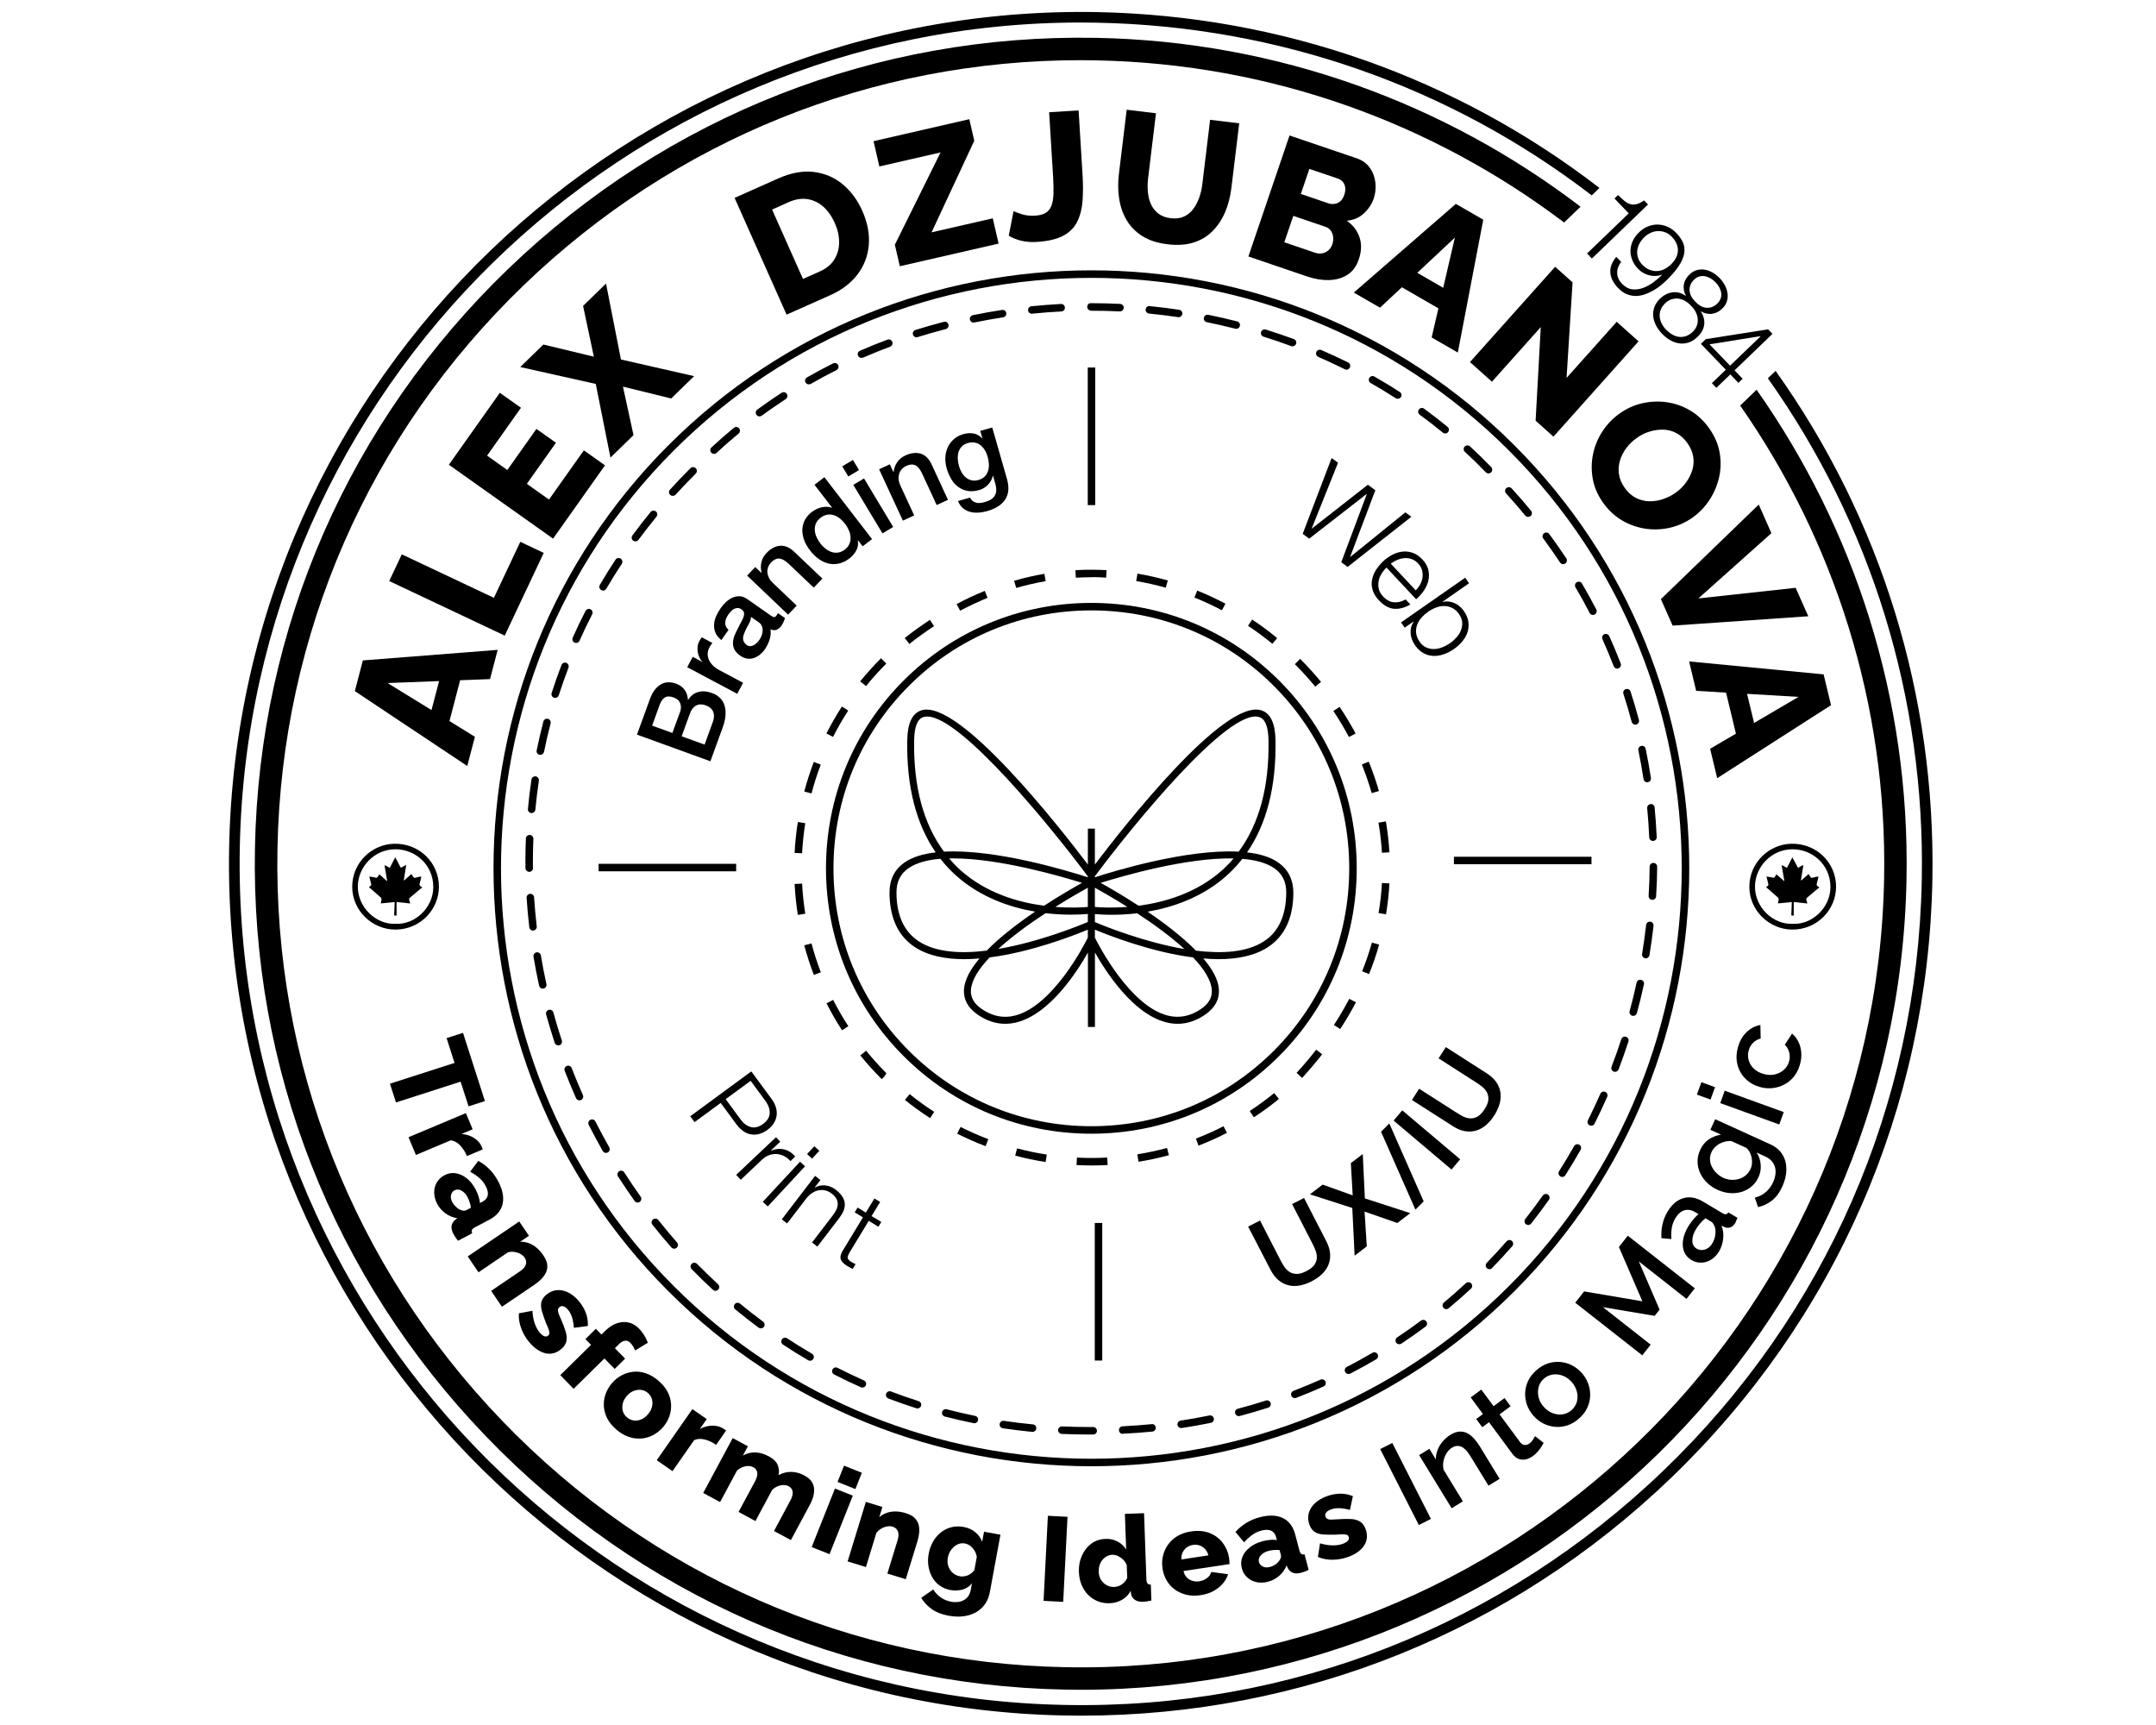 <?xml version="1.0" encoding="utf-8"?>
<!-- Generator: Adobe Illustrator 26.1.0, SVG Export Plug-In . SVG Version: 6.00 Build 0)  -->
<svg version="1.1" id="Layer_1" xmlns="http://www.w3.org/2000/svg" xmlns:xlink="http://www.w3.org/1999/xlink" x="0px" y="0px"
	 viewBox="0 0 360 288" style="enable-background:new 0 0 360 288;" xml:space="preserve">
<g>
	<path d="M182.28,194.58c-0.86-0.01-1.68-0.02-2.52-0.06l0.06-1.25c0.8,0.04,1.61,0.06,2.41,0.06c0.02,0,0.03,0,0.04,0
		c0.87,0,1.74-0.02,2.61-0.07l0.07,1.25C184.06,194.56,183.17,194.58,182.28,194.58z M174.59,194c-1.71-0.26-3.42-0.62-5.08-1.06
		l0.32-1.21c1.63,0.43,3.3,0.78,4.96,1.03L174.59,194z M190.11,193.96l-0.2-1.24c1.66-0.26,3.32-0.62,4.95-1.06l0.32,1.21
		C193.52,193.32,191.82,193.69,190.11,193.96z M164.57,191.36c-1.61-0.61-3.21-1.32-4.75-2.09l0.57-1.12
		c1.5,0.76,3.06,1.44,4.63,2.04L164.57,191.36z M200.13,191.27l-0.45-1.17c1.57-0.61,3.13-1.3,4.62-2.07l0.57,1.11
		C203.34,189.93,201.75,190.64,200.13,191.27z M155.31,186.68c-1.45-0.94-2.87-1.96-4.21-3.04l0.79-0.97
		c1.31,1.06,2.69,2.05,4.1,2.96L155.31,186.68z M209.36,186.54l-0.69-1.05c1.41-0.92,2.78-1.93,4.09-2.99l0.79,0.97
		C212.22,184.57,210.81,185.6,209.36,186.54z M147.23,180.17l-0.1-0.1c-1.22-1.22-2.39-2.52-3.48-3.86l0.97-0.79
		c1.06,1.3,2.2,2.57,3.39,3.76l-0.34,0.55L147.23,180.17z M217.42,179.97l-0.92-0.85c1.16-1.26,2.26-2.57,3.28-3.87l0.99,0.77
		C219.73,177.35,218.6,178.68,217.42,179.97z M140.6,172.01c-0.94-1.44-1.81-2.96-2.59-4.5l1.11-0.57c0.76,1.5,1.61,2.98,2.53,4.38
		L140.6,172.01z M223.78,171.81l-1.05-0.68c0.93-1.42,1.79-2.89,2.57-4.37l1.11,0.58C225.62,168.85,224.73,170.36,223.78,171.81z
		 M135.89,162.77c-0.61-1.61-1.15-3.27-1.6-4.94l1.21-0.32c0.43,1.63,0.96,3.25,1.56,4.82L135.89,162.77z M228.6,162.63l-1.16-0.47
		c0.63-1.57,1.19-3.18,1.64-4.79l1.2,0.34C229.82,159.37,229.25,161.02,228.6,162.63z M133.22,152.75c-0.27-1.7-0.45-3.44-0.54-5.16
		l1.25-0.07c0.09,1.68,0.27,3.37,0.53,5.03L133.22,152.75z M231.43,152.65l-1.24-0.21c0.28-1.66,0.47-3.35,0.56-5.02l1.25,0.07
		C231.91,149.21,231.72,150.94,231.43,152.65z M133.93,142.46l-1.25-0.06c0.09-1.73,0.27-3.47,0.54-5.16l1.24,0.19
		C134.2,139.08,134.02,140.77,133.93,142.46z M230.75,142.37c-0.1-1.67-0.29-3.36-0.58-5.02l1.24-0.21c0.29,1.7,0.49,3.44,0.59,5.16
		L230.75,142.37z M135.5,132.47l-1.21-0.32c0.45-1.67,0.98-3.33,1.59-4.94l1.17,0.45C136.45,129.22,135.93,130.84,135.5,132.47z
		 M229.04,132.41c-0.46-1.6-1.02-3.21-1.65-4.78l1.16-0.47c0.65,1.61,1.22,3.26,1.7,4.91L229.04,132.41z M225.24,123.05
		c-0.79-1.48-1.66-2.94-2.6-4.34l1.04-0.7c0.96,1.44,1.86,2.93,2.67,4.45L225.24,123.05z M139.1,123.03l-1.11-0.57
		c0.78-1.53,1.65-3.05,2.59-4.5l1.05,0.68C140.71,120.05,139.86,121.53,139.1,123.03z M219.62,114.64c-1.07-1.3-2.22-2.56-3.41-3.75
		l0.88-0.89c1.22,1.22,2.39,2.51,3.49,3.84L219.62,114.64z M144.6,114.55l-0.97-0.79c1.08-1.33,2.25-2.63,3.47-3.86l0.89,0.89
		C146.8,111.98,145.66,113.25,144.6,114.55z M151.84,107.51l-0.77-0.99c1.37-1.08,2.78-2.09,4.2-3.03l0.69,1.05
		C154.56,105.46,153.18,106.45,151.84,107.51z M212.46,107.49c-1.3-1.07-2.67-2.08-4.07-3.01l0.69-1.04
		c1.44,0.95,2.84,1.99,4.17,3.09L212.46,107.49z M160.32,101.96l-0.59-1.11c1.54-0.82,3.12-1.55,4.7-2.2l0.47,1.16
		C163.36,100.45,161.82,101.17,160.32,101.96z M204.03,101.89c-1.49-0.79-3.04-1.51-4.59-2.13l0.47-1.16
		c1.59,0.64,3.18,1.38,4.71,2.19L204.03,101.89z M169.68,98.16l-0.35-1.2c1.67-0.48,3.37-0.87,5.06-1.16l0.21,1.23
		C172.97,97.31,171.31,97.69,169.68,98.16z M194.65,98.12c-1.63-0.46-3.29-0.83-4.93-1.11l0.21-1.24c1.69,0.29,3.4,0.67,5.07,1.14
		L194.65,98.12z M179.64,96.45l-0.07-1.25c0.89-0.05,1.82-0.1,2.65-0.08c0.85,0,1.7,0.02,2.55,0.07l-0.07,1.25
		c-0.84-0.05-1.67-0.11-2.52-0.07C181.33,96.38,180.49,96.4,179.64,96.45z"/>
</g>
<g>
	<path d="M106.36,122.65l2.17-5.96c0.4-1.1,0.97-1.89,1.72-2.37c0.75-0.48,1.63-0.54,2.65-0.17c0.62,0.22,1.09,0.57,1.42,1.03
		c0.33,0.46,0.51,1.02,0.55,1.67l0.03,0.01c0.44-0.7,1-1.14,1.7-1.33c0.7-0.19,1.46-0.13,2.3,0.18c0.48,0.17,0.9,0.42,1.25,0.75
		c0.36,0.32,0.62,0.72,0.79,1.2c0.17,0.48,0.24,1.03,0.21,1.67c-0.03,0.64-0.19,1.35-0.48,2.14l-2.05,5.63L106.36,122.65z
		 M112.27,122.37l1.28-3.5c0.19-0.52,0.2-1,0.03-1.45c-0.17-0.45-0.53-0.77-1.08-0.97c-0.62-0.23-1.11-0.23-1.47-0.01
		c-0.36,0.22-0.65,0.62-0.87,1.2l-1.27,3.51L112.27,122.37z M117.65,124.32l1.38-3.8c0.24-0.65,0.25-1.22,0.05-1.7
		c-0.21-0.48-0.62-0.84-1.24-1.06c-0.61-0.22-1.14-0.21-1.6,0.03c-0.46,0.24-0.81,0.69-1.04,1.34l-1.38,3.8L117.65,124.32z"/>
	<path d="M114.75,111.39l0.92-1.73l1.61,0.86l0.02-0.03c-0.2-0.17-0.36-0.4-0.49-0.67c-0.13-0.27-0.23-0.56-0.29-0.88
		c-0.06-0.32-0.07-0.64-0.04-0.96c0.03-0.33,0.13-0.63,0.28-0.91c0.12-0.22,0.2-0.36,0.25-0.44c0.05-0.07,0.11-0.15,0.17-0.23
		l1.77,0.95c-0.09,0.12-0.18,0.24-0.27,0.37c-0.09,0.13-0.17,0.25-0.23,0.38c-0.17,0.31-0.26,0.64-0.28,0.98
		c-0.02,0.34,0.03,0.68,0.17,1.01c0.13,0.33,0.35,0.65,0.64,0.96c0.29,0.31,0.67,0.58,1.13,0.83l3.97,2.12l-0.98,1.84L114.75,111.39
		z"/>
	<path d="M128.75,102.8c0.21,0.15,0.38,0.22,0.51,0.23c0.13,0.01,0.25-0.07,0.36-0.23c0.03-0.05,0.08-0.11,0.13-0.18
		c0.05-0.07,0.09-0.16,0.14-0.26l1.18,0.83c-0.02,0.07-0.05,0.17-0.09,0.28c-0.04,0.11-0.09,0.22-0.14,0.34
		c-0.05,0.11-0.11,0.22-0.16,0.33c-0.06,0.11-0.12,0.19-0.16,0.27c-0.24,0.35-0.52,0.59-0.82,0.72c-0.3,0.13-0.65,0.11-1.05-0.06
		c0.09,0.57,0.04,1.15-0.16,1.75c-0.2,0.6-0.46,1.13-0.78,1.59c-0.24,0.35-0.53,0.65-0.84,0.9c-0.32,0.25-0.66,0.44-1.01,0.55
		c-0.36,0.12-0.73,0.15-1.11,0.09c-0.38-0.05-0.77-0.21-1.15-0.48c-0.48-0.33-0.81-0.7-0.99-1.08c-0.18-0.38-0.25-0.78-0.22-1.18
		c0.03-0.4,0.13-0.81,0.3-1.21c0.17-0.41,0.37-0.8,0.58-1.19c0.16-0.35,0.32-0.67,0.49-0.97c0.17-0.3,0.3-0.57,0.39-0.83
		c0.09-0.26,0.12-0.49,0.08-0.7c-0.04-0.21-0.18-0.41-0.43-0.58c-0.22-0.15-0.44-0.23-0.65-0.22c-0.21,0.01-0.41,0.06-0.6,0.16
		s-0.35,0.24-0.51,0.41c-0.16,0.17-0.3,0.34-0.42,0.51c-0.33,0.48-0.51,0.94-0.53,1.39c-0.02,0.45,0.17,0.84,0.56,1.17l-1.2,1.71
		c-0.48-0.38-0.81-0.79-0.99-1.23c-0.18-0.44-0.26-0.89-0.23-1.36c0.03-0.46,0.14-0.93,0.35-1.4c0.21-0.46,0.46-0.91,0.76-1.34
		c0.26-0.38,0.57-0.73,0.91-1.04c0.34-0.31,0.7-0.55,1.09-0.72c0.39-0.17,0.79-0.24,1.19-0.22c0.41,0.02,0.82,0.17,1.23,0.46
		L128.75,102.8z M125.4,102.99c-0.01,0.38-0.13,0.77-0.36,1.17c-0.23,0.4-0.44,0.82-0.64,1.25c-0.09,0.2-0.17,0.41-0.24,0.61
		c-0.06,0.21-0.09,0.41-0.09,0.61c0,0.2,0.06,0.39,0.16,0.57c0.1,0.18,0.26,0.35,0.48,0.51c0.19,0.13,0.39,0.19,0.6,0.17
		c0.21-0.02,0.4-0.08,0.58-0.18c0.18-0.1,0.35-0.23,0.51-0.4c0.16-0.16,0.29-0.32,0.4-0.47c0.13-0.19,0.25-0.41,0.36-0.67
		c0.1-0.25,0.16-0.52,0.18-0.8c0.02-0.28-0.02-0.55-0.12-0.81c-0.09-0.26-0.28-0.48-0.55-0.67L125.4,102.99z"/>
	<path d="M124.75,96.1l1.36-1.43l1.01,0.96l0.05,0c-0.16-0.59-0.17-1.17-0.04-1.75s0.42-1.09,0.85-1.54
		c0.71-0.75,1.47-1.16,2.27-1.22c0.8-0.06,1.59,0.27,2.37,1.01l4.7,4.47l-1.44,1.51l-4.31-4.09c-0.56-0.5-1.06-0.75-1.5-0.77
		c-0.44-0.02-0.88,0.2-1.31,0.65c-0.24,0.26-0.41,0.53-0.51,0.82c-0.1,0.29-0.14,0.58-0.11,0.88s0.12,0.59,0.26,0.88
		c0.14,0.29,0.34,0.55,0.59,0.79l4.04,3.84l-1.44,1.51L124.75,96.1z"/>
	<path d="M145.61,90.01l-1.57,1.2l-0.78-1.01l-0.03,0.02c0.11,0.61,0.03,1.17-0.25,1.68c-0.28,0.52-0.66,0.96-1.13,1.32
		c-0.59,0.45-1.18,0.74-1.78,0.87c-0.6,0.13-1.18,0.13-1.75-0.01s-1.11-0.39-1.63-0.77c-0.52-0.38-1-0.85-1.43-1.41
		c-0.52-0.68-0.88-1.33-1.07-1.97c-0.19-0.63-0.26-1.23-0.2-1.78c0.06-0.55,0.23-1.05,0.5-1.5c0.28-0.45,0.62-0.83,1.02-1.14
		c0.23-0.18,0.49-0.34,0.76-0.48c0.27-0.14,0.56-0.25,0.86-0.32s0.6-0.11,0.9-0.1c0.3,0.01,0.6,0.06,0.88,0.17l0.03-0.02L136,80.94
		l1.65-1.27L145.61,90.01z M137.02,90.78c0.24,0.32,0.53,0.6,0.85,0.85c0.32,0.24,0.66,0.42,1.01,0.54
		c0.36,0.11,0.72,0.14,1.09,0.08c0.37-0.06,0.74-0.22,1.1-0.5c0.37-0.28,0.62-0.6,0.77-0.96c0.15-0.36,0.21-0.73,0.18-1.11
		c-0.02-0.38-0.12-0.76-0.28-1.14c-0.16-0.38-0.37-0.73-0.62-1.06c-0.64-0.83-1.32-1.34-2.05-1.51c-0.73-0.18-1.41-0.02-2.05,0.47
		c-0.39,0.3-0.65,0.63-0.8,0.99c-0.14,0.36-0.2,0.74-0.17,1.12c0.03,0.39,0.13,0.77,0.31,1.15
		C136.54,90.09,136.76,90.45,137.02,90.78z"/>
	<path d="M140.63,77.86l1.79-1.07l1.02,1.69l-1.79,1.07L140.63,77.86z M142.48,80.95l1.79-1.07l4.87,8.1l-1.79,1.07L142.48,80.95z"
		/>
	<path d="M146.79,78.35l1.79-0.83l0.58,1.26l0.05,0.02c0.07-0.61,0.27-1.16,0.61-1.64c0.34-0.49,0.79-0.86,1.36-1.12
		c0.94-0.43,1.79-0.53,2.56-0.3c0.77,0.24,1.38,0.84,1.83,1.82l2.72,5.89l-1.89,0.87l-2.49-5.39c-0.33-0.66-0.7-1.09-1.11-1.27
		c-0.41-0.18-0.89-0.14-1.46,0.12c-0.32,0.15-0.58,0.34-0.78,0.57c-0.2,0.23-0.34,0.49-0.43,0.78c-0.08,0.29-0.11,0.59-0.08,0.91
		c0.03,0.32,0.12,0.64,0.26,0.95l2.34,5.06l-1.89,0.87L146.79,78.35z"/>
	<path d="M168.14,79.97c0.39,1.37,0.3,2.5-0.28,3.4c-0.57,0.89-1.58,1.55-3.02,1.96c-0.46,0.13-0.93,0.22-1.42,0.25
		c-0.49,0.04-0.96,0-1.4-0.11c-0.45-0.12-0.85-0.32-1.21-0.61c-0.36-0.29-0.64-0.69-0.84-1.21l2-0.57c0.14,0.27,0.31,0.47,0.5,0.6
		c0.19,0.14,0.4,0.23,0.62,0.27c0.22,0.04,0.45,0.05,0.7,0.01c0.24-0.04,0.49-0.09,0.75-0.17c0.81-0.23,1.34-0.6,1.6-1.1
		c0.26-0.51,0.28-1.13,0.07-1.88l-0.4-1.39l-0.03,0.01c-0.14,0.58-0.41,1.09-0.82,1.51c-0.41,0.42-0.89,0.71-1.45,0.87
		c-0.73,0.21-1.38,0.26-1.96,0.15c-0.58-0.11-1.1-0.33-1.56-0.68c-0.46-0.34-0.85-0.78-1.16-1.31s-0.57-1.12-0.76-1.78
		c-0.17-0.61-0.24-1.22-0.22-1.82c0.03-0.6,0.16-1.16,0.4-1.68c0.23-0.52,0.57-0.97,1.01-1.36c0.44-0.39,0.98-0.68,1.63-0.86
		c0.57-0.16,1.14-0.19,1.69-0.09c0.55,0.1,1.03,0.38,1.43,0.82l0.03-0.01l-0.36-1.25l2-0.57L168.14,79.97z M163.38,80.14
		c0.45-0.13,0.8-0.33,1.06-0.6c0.26-0.27,0.44-0.58,0.55-0.94c0.11-0.35,0.15-0.73,0.13-1.14c-0.02-0.41-0.09-0.8-0.2-1.19
		c-0.11-0.39-0.26-0.75-0.46-1.08c-0.2-0.34-0.43-0.62-0.71-0.84c-0.27-0.23-0.59-0.38-0.95-0.45c-0.36-0.08-0.75-0.05-1.19,0.07
		c-0.45,0.13-0.79,0.33-1.04,0.6c-0.25,0.27-0.43,0.59-0.53,0.94c-0.1,0.35-0.14,0.73-0.11,1.14c0.03,0.4,0.09,0.79,0.2,1.17
		c0.11,0.38,0.26,0.73,0.45,1.06c0.19,0.33,0.43,0.61,0.7,0.84s0.58,0.38,0.93,0.47C162.57,80.27,162.96,80.26,163.38,80.14z"/>
	<path d="M223.42,77.26l-4.39,10.96l0.03,0.02l9.34-7.31l1.25,0.92l-4.2,11.1l0.03,0.02l9.18-7.43l1,0.74l-10.64,8.37l-1.06-0.78
		l4.26-11.37l-0.03-0.02l-9.58,7.45l-1.09-0.8l4.83-12.66L223.42,77.26z"/>
	<path d="M230.69,95.77c-0.25,0.39-0.41,0.8-0.49,1.23c-0.08,0.43-0.08,0.86,0.02,1.31c0.1,0.44,0.33,0.86,0.71,1.26
		c0.57,0.61,1.19,0.94,1.83,0.99c0.65,0.05,1.3-0.11,1.95-0.48l0.79,0.84c-0.95,0.55-1.86,0.79-2.73,0.72
		c-0.87-0.08-1.72-0.55-2.53-1.42c-0.51-0.54-0.85-1.1-1.03-1.68c-0.18-0.57-0.22-1.14-0.12-1.7c0.1-0.56,0.31-1.11,0.64-1.64
		c0.33-0.53,0.74-1.03,1.22-1.49c0.45-0.42,0.95-0.78,1.5-1.07c0.55-0.29,1.11-0.47,1.69-0.54c0.58-0.07,1.15-0.01,1.73,0.19
		s1.12,0.57,1.63,1.11c0.52,0.55,0.85,1.13,0.99,1.73c0.14,0.6,0.15,1.19,0.02,1.77c-0.13,0.58-0.38,1.14-0.75,1.69
		c-0.37,0.54-0.8,1.03-1.3,1.46l-4.96-5.3C231.21,95.05,230.94,95.38,230.69,95.77z M237.16,97.53c0.2-0.38,0.32-0.77,0.37-1.16
		c0.05-0.4,0.02-0.8-0.09-1.19c-0.11-0.4-0.33-0.76-0.64-1.1c-0.32-0.35-0.68-0.59-1.07-0.73c-0.39-0.14-0.78-0.19-1.18-0.17
		c-0.4,0.03-0.8,0.12-1.21,0.29c-0.4,0.17-0.78,0.38-1.12,0.63l4.17,4.46C236.71,98.25,236.96,97.91,237.16,97.53z"/>
	<path d="M245.29,97.38l-4.44,3.1l0.02,0.03c0.35-0.09,0.69-0.12,1.03-0.08c0.34,0.04,0.66,0.13,0.98,0.27
		c0.31,0.14,0.6,0.32,0.87,0.56c0.27,0.23,0.5,0.49,0.69,0.77c0.41,0.59,0.66,1.18,0.74,1.77c0.08,0.59,0.04,1.16-0.13,1.71
		c-0.17,0.55-0.46,1.07-0.86,1.55s-0.87,0.92-1.42,1.3c-0.55,0.38-1.12,0.68-1.71,0.88c-0.59,0.21-1.18,0.29-1.75,0.27
		c-0.58-0.03-1.12-0.18-1.64-0.47c-0.52-0.28-0.98-0.72-1.39-1.31c-0.44-0.63-0.69-1.29-0.74-1.99s0.11-1.34,0.5-1.94l-0.02-0.03
		l-1.47,1.02l-0.61-0.87l10.71-7.47L245.29,97.38z M243.2,106.42c0.33-0.37,0.58-0.77,0.74-1.19c0.17-0.42,0.24-0.86,0.21-1.32
		c-0.03-0.46-0.2-0.91-0.51-1.36c-0.35-0.5-0.74-0.85-1.18-1.06c-0.43-0.21-0.88-0.31-1.34-0.31c-0.46,0-0.92,0.09-1.38,0.27
		c-0.46,0.18-0.89,0.41-1.29,0.69c-0.4,0.28-0.76,0.6-1.09,0.97c-0.33,0.37-0.57,0.77-0.73,1.2c-0.16,0.43-0.22,0.89-0.17,1.37
		s0.24,0.97,0.59,1.47c0.31,0.45,0.68,0.77,1.1,0.95c0.42,0.18,0.85,0.27,1.31,0.26c0.45-0.01,0.91-0.11,1.37-0.29
		c0.46-0.18,0.89-0.41,1.29-0.69C242.51,107.12,242.87,106.79,243.2,106.42z"/>
</g>
<g>
	<path d="M128.81,183.44c0.34,0.46,0.58,0.92,0.73,1.39c0.15,0.47,0.19,0.93,0.14,1.39c-0.06,0.45-0.21,0.89-0.47,1.3
		c-0.26,0.41-0.61,0.78-1.07,1.12c-0.46,0.34-0.92,0.56-1.39,0.69c-0.47,0.12-0.93,0.14-1.38,0.06c-0.45-0.08-0.88-0.27-1.28-0.55
		c-0.4-0.28-0.77-0.65-1.11-1.11l-2.64-3.59l-4.37,3.21l-0.72-0.98l10.2-7.49L128.81,183.44z M123.65,186.89
		c0.5,0.68,1.08,1.11,1.73,1.28c0.66,0.17,1.33,0,2.04-0.52c0.7-0.52,1.07-1.11,1.1-1.79c0.03-0.67-0.2-1.35-0.7-2.04l-2.48-3.37
		l-4.17,3.06L123.65,186.89z"/>
	<path d="M130.28,190.61l-1.56,1.47l0.02,0.03c0.74-0.3,1.46-0.37,2.17-0.21c0.7,0.16,1.33,0.56,1.88,1.19l-0.81,0.77
		c-0.34-0.39-0.71-0.68-1.11-0.87c-0.4-0.19-0.82-0.3-1.24-0.32c-0.42-0.02-0.84,0.05-1.25,0.21c-0.41,0.16-0.79,0.4-1.15,0.74
		l-3.54,3.35l-0.77-0.82l6.65-6.28L130.28,190.61z"/>
	<path d="M134.42,194.72l-6.22,6.7l-0.83-0.77l6.22-6.7L134.42,194.72z M136.81,192.14l-1.22,1.31l-0.83-0.77l1.22-1.31
		L136.81,192.14z"/>
	<path d="M136.99,197.01l-0.96,1.25l0.03,0.02c0.51-0.31,1.08-0.43,1.72-0.37c0.64,0.07,1.22,0.3,1.74,0.7
		c0.51,0.39,0.89,0.79,1.14,1.18c0.24,0.4,0.38,0.79,0.4,1.19c0.02,0.4-0.05,0.8-0.23,1.22c-0.18,0.41-0.44,0.83-0.77,1.26
		l-3.58,4.67l-0.89-0.69l3.47-4.53c0.24-0.31,0.43-0.62,0.58-0.93c0.15-0.31,0.23-0.62,0.24-0.92c0.01-0.31-0.06-0.61-0.22-0.91
		c-0.16-0.3-0.41-0.58-0.77-0.86c-0.36-0.28-0.72-0.46-1.1-0.54c-0.38-0.09-0.75-0.09-1.11-0.02c-0.36,0.07-0.72,0.22-1.06,0.44
		c-0.34,0.22-0.65,0.51-0.94,0.86l-3.25,4.23l-0.89-0.68l5.56-7.26L136.99,197.01z"/>
	<path d="M147.16,204.01l-0.49,0.8l-1.61-0.98l-3.2,5.27c-0.19,0.31-0.3,0.58-0.32,0.81c-0.02,0.23,0.14,0.46,0.47,0.69
		c0.27,0.17,0.56,0.32,0.85,0.46l-0.49,0.8c-0.14-0.09-0.29-0.17-0.44-0.24c-0.15-0.08-0.3-0.16-0.44-0.24
		c-0.64-0.39-1.02-0.79-1.12-1.19c-0.11-0.4,0.05-0.94,0.47-1.59l3.25-5.35l-1.38-0.84l0.49-0.8l1.37,0.84l1.43-2.35l0.96,0.58
		l-1.43,2.35L147.16,204.01z"/>
	<path d="M208.41,204.79l1.99-1.02l3.37,6.56c0.19,0.38,0.41,0.75,0.65,1.12c0.24,0.37,0.52,0.66,0.86,0.88
		c0.33,0.22,0.73,0.34,1.19,0.36c0.46,0.02,1.01-0.14,1.66-0.47c0.65-0.33,1.1-0.69,1.35-1.07c0.25-0.38,0.39-0.77,0.4-1.17
		c0.01-0.4-0.06-0.8-0.22-1.21c-0.16-0.41-0.34-0.8-0.53-1.18l-3.38-6.56l1.99-1.02l3.71,7.2c0.37,0.72,0.59,1.41,0.64,2.06
		c0.06,0.65-0.03,1.26-0.25,1.83s-0.57,1.1-1.05,1.57c-0.48,0.47-1.07,0.89-1.77,1.25c-0.7,0.36-1.38,0.6-2.04,0.71
		c-0.67,0.12-1.3,0.1-1.89-0.06c-0.6-0.15-1.14-0.44-1.64-0.86c-0.5-0.42-0.94-1-1.31-1.72L208.41,204.79z"/>
	<path d="M218.73,199.4l2.12-1.62l5.02,1.79l-0.31-5.38l1.99-1.52l0.35,7.41l7.58,2.46l-2.16,1.65l-5.47-1.91l0.37,5.81l-2.03,1.55
		l-0.39-7.96L218.73,199.4z"/>
	<path d="M230.6,188.95l1.38-1.38l5.74,13.01l-1.38,1.38L230.6,188.95z"/>
	<path d="M232.7,187.09l1.44-1.71l9.67,8.17l-1.44,1.71L232.7,187.09z"/>
	<path d="M235.76,183.65l1.2-1.88l6.21,3.97c0.36,0.23,0.73,0.45,1.12,0.65c0.39,0.2,0.79,0.31,1.19,0.33
		c0.4,0.02,0.8-0.07,1.21-0.29c0.41-0.22,0.8-0.63,1.2-1.24c0.39-0.61,0.6-1.15,0.63-1.6c0.03-0.46-0.06-0.86-0.24-1.22
		c-0.19-0.35-0.45-0.66-0.8-0.94c-0.35-0.27-0.7-0.52-1.06-0.75l-6.21-3.98l1.21-1.88l6.82,4.37c0.69,0.44,1.22,0.93,1.59,1.46
		c0.37,0.54,0.61,1.11,0.7,1.71c0.09,0.61,0.05,1.24-0.12,1.89c-0.18,0.65-0.48,1.31-0.9,1.97s-0.9,1.21-1.41,1.65
		c-0.52,0.43-1.07,0.73-1.66,0.9c-0.59,0.17-1.21,0.19-1.85,0.08c-0.64-0.11-1.31-0.39-1.99-0.83L235.76,183.65z"/>
</g>
<g>
	<path d="M182.23,189.28c-11.86,0-22.99-4.6-31.35-12.96c-8.36-8.36-12.96-19.5-12.96-31.35c0-11.86,4.6-22.99,12.96-31.35
		c8.36-8.36,19.5-12.96,31.35-12.96c11.86,0,22.99,4.6,31.35,12.96c8.36,8.36,12.96,19.5,12.96,31.35c0,11.86-4.6,22.99-12.96,31.35
		C205.22,184.68,194.09,189.28,182.23,189.28z M182.23,101.91c-11.52,0-22.34,4.47-30.46,12.6c-8.12,8.12-12.6,18.94-12.6,30.46
		c0,11.52,4.47,22.34,12.6,30.47c8.12,8.12,18.94,12.59,30.46,12.59s22.34-4.47,30.46-12.59c8.12-8.12,12.6-18.94,12.6-30.46
		c0-11.52-4.47-22.34-12.6-30.47C204.57,106.38,193.75,101.91,182.23,101.91z"/>
</g>
<g>
	<path d="M182.23,244.8c-25.58,0-51.15-9.74-70.62-29.21l0,0c-38.94-38.94-38.94-102.3,0-141.25c38.95-38.94,102.31-38.94,141.25,0
		c38.94,38.94,38.94,102.3,0,141.25C233.38,235.06,207.81,244.8,182.23,244.8z M112.49,214.71c38.46,38.45,101.02,38.45,139.48,0
		c38.45-38.45,38.45-101.02,0-139.48c-38.45-38.45-101.02-38.45-139.48,0C74.04,113.69,74.04,176.26,112.49,214.71L112.49,214.71z"
		/>
</g>
<g>
	<path d="M182.54,239.5l-0.32,0l-0.45,0c-1.51,0-3-0.03-4.49-0.1c-0.35-0.02-0.61-0.31-0.6-0.65c0.02-0.35,0.31-0.6,0.65-0.6
		c1.46,0.07,2.94,0.1,4.43,0.1l0.45,0l0.32,0c0.35,0,0.63,0.28,0.63,0.63C183.17,239.22,182.89,239.5,182.54,239.5z M187.46,239.39
		c-0.33,0-0.61-0.26-0.62-0.6c-0.02-0.35,0.25-0.64,0.59-0.66c1.63-0.08,3.27-0.2,4.87-0.36c0.37-0.06,0.65,0.22,0.68,0.56
		c0.03,0.34-0.22,0.65-0.56,0.68c-1.62,0.16-3.28,0.28-4.93,0.36C187.48,239.39,187.47,239.39,187.46,239.39z M172.42,239.06
		c-0.02,0-0.04,0-0.06,0c-1.64-0.16-3.29-0.36-4.91-0.6c-0.34-0.05-0.58-0.37-0.53-0.71c0.05-0.34,0.36-0.58,0.71-0.53
		c1.6,0.24,3.23,0.44,4.84,0.59c0.35,0.03,0.6,0.34,0.56,0.68C173.01,238.82,172.73,239.06,172.42,239.06z M197.23,238.42
		c-0.31,0-0.57-0.22-0.62-0.53c-0.05-0.34,0.18-0.66,0.53-0.71c1.6-0.24,3.22-0.53,4.8-0.86c0.33-0.07,0.67,0.15,0.74,0.49
		c0.07,0.34-0.15,0.67-0.49,0.74c-1.61,0.33-3.25,0.62-4.87,0.87C197.29,238.42,197.26,238.42,197.23,238.42z M162.7,237.62
		c-0.04,0-0.08,0-0.12-0.01c-1.6-0.33-3.23-0.7-4.82-1.11c-0.33-0.09-0.53-0.43-0.45-0.76c0.08-0.33,0.42-0.54,0.76-0.45
		c1.57,0.41,3.17,0.78,4.75,1.1c0.34,0.07,0.56,0.4,0.49,0.74C163.25,237.41,162.99,237.62,162.7,237.62z M206.85,236.43
		c-0.28,0-0.53-0.19-0.61-0.47c-0.09-0.33,0.11-0.68,0.45-0.76c1.57-0.41,3.15-0.87,4.68-1.37c0.33-0.11,0.68,0.08,0.79,0.4
		c0.11,0.33-0.07,0.68-0.4,0.79c-1.56,0.5-3.16,0.97-4.75,1.39C206.96,236.43,206.9,236.43,206.85,236.43z M153.19,235.15
		c-0.06,0-0.13-0.01-0.19-0.03c-1.56-0.5-3.13-1.05-4.67-1.63c-0.32-0.12-0.48-0.48-0.36-0.81c0.12-0.32,0.48-0.49,0.81-0.36
		c1.52,0.58,3.07,1.12,4.61,1.61c0.33,0.11,0.51,0.46,0.41,0.79C153.7,234.98,153.46,235.15,153.19,235.15z M216.2,233.42
		c-0.25,0-0.49-0.15-0.58-0.4c-0.12-0.32,0.04-0.68,0.36-0.81c1.52-0.58,3.03-1.21,4.51-1.87c0.31-0.14,0.68,0,0.83,0.31
		c0.14,0.32,0,0.69-0.32,0.83c-1.49,0.67-3.03,1.31-4.57,1.9C216.36,233.41,216.28,233.42,216.2,233.42z M144,231.66
		c-0.08,0-0.17-0.02-0.25-0.05c-1.5-0.66-3-1.38-4.47-2.13c-0.31-0.16-0.43-0.53-0.27-0.84c0.16-0.31,0.54-0.43,0.84-0.27
		c1.45,0.74,2.93,1.45,4.4,2.1c0.32,0.14,0.46,0.51,0.32,0.83C144.47,231.52,144.24,231.66,144,231.66z M225.17,229.4
		c-0.23,0-0.45-0.12-0.56-0.34c-0.16-0.31-0.04-0.68,0.27-0.84c1.45-0.75,2.89-1.54,4.28-2.36c0.3-0.17,0.68-0.08,0.86,0.22
		c0.17,0.3,0.08,0.68-0.22,0.86c-1.41,0.83-2.87,1.63-4.33,2.39C225.36,229.38,225.26,229.4,225.17,229.4z M135.26,227.19
		c-0.11,0-0.22-0.03-0.32-0.09c-1.41-0.82-2.82-1.7-4.2-2.61c-0.29-0.19-0.37-0.58-0.18-0.87c0.19-0.29,0.58-0.37,0.87-0.18
		c1.36,0.9,2.76,1.76,4.15,2.57c0.3,0.17,0.4,0.56,0.23,0.86C135.68,227.08,135.47,227.19,135.26,227.19z M233.64,224.43
		c-0.2,0-0.4-0.1-0.52-0.28c-0.19-0.29-0.11-0.68,0.18-0.87c1.34-0.89,2.68-1.83,3.98-2.8c0.28-0.2,0.67-0.15,0.88,0.13
		c0.21,0.28,0.15,0.67-0.13,0.88c-1.32,0.98-2.68,1.94-4.04,2.84C233.88,224.39,233.76,224.43,233.64,224.43z M127.04,221.78
		c-0.13,0-0.26-0.04-0.37-0.12c-1.3-0.97-2.62-1.99-3.9-3.05c-0.27-0.22-0.3-0.61-0.08-0.88c0.22-0.27,0.61-0.3,0.88-0.08
		c1.27,1.05,2.56,2.06,3.85,3.01c0.28,0.21,0.34,0.6,0.13,0.87C127.42,221.69,127.23,221.78,127.04,221.78z M241.5,218.57
		c-0.18,0-0.36-0.08-0.48-0.23c-0.22-0.27-0.18-0.66,0.08-0.88c1.24-1.03,2.47-2.11,3.66-3.22c0.25-0.23,0.65-0.22,0.89,0.03
		c0.23,0.25,0.22,0.65-0.03,0.88c-1.21,1.12-2.46,2.22-3.72,3.26C241.79,218.52,241.65,218.57,241.5,218.57z M119.46,215.51
		c-0.15,0-0.3-0.06-0.42-0.17c-1.2-1.1-2.39-2.26-3.55-3.45c-0.24-0.25-0.24-0.64,0.01-0.89c0.25-0.24,0.64-0.24,0.89,0.01
		c1.15,1.17,2.33,2.32,3.51,3.4c0.25,0.23,0.27,0.63,0.04,0.89C119.8,215.44,119.63,215.51,119.46,215.51z M248.71,211.9
		c-0.16,0-0.31-0.06-0.44-0.18c-0.25-0.24-0.25-0.64-0.01-0.89c1.12-1.16,2.24-2.36,3.31-3.59c0.23-0.26,0.62-0.28,0.88-0.06
		c0.26,0.23,0.29,0.62,0.06,0.88c-1.09,1.24-2.21,2.46-3.35,3.63C249.03,211.84,248.87,211.9,248.71,211.9z M112.58,208.48
		c-0.17,0-0.35-0.07-0.47-0.21c-1.08-1.22-2.15-2.5-3.17-3.8c-0.22-0.27-0.17-0.66,0.1-0.88c0.27-0.21,0.67-0.17,0.88,0.1
		c1.02,1.28,2.07,2.54,3.13,3.75c0.23,0.26,0.2,0.65-0.06,0.88C112.87,208.42,112.73,208.48,112.58,208.48z M255.18,204.52
		c-0.14,0-0.27-0.04-0.39-0.13c-0.27-0.21-0.32-0.61-0.1-0.88c1.01-1.28,1.99-2.59,2.92-3.91c0.2-0.28,0.59-0.35,0.87-0.15
		c0.28,0.2,0.35,0.59,0.15,0.87c-0.95,1.33-1.94,2.67-2.96,3.96C255.55,204.43,255.36,204.52,255.18,204.52z M106.47,200.77
		c-0.19,0-0.39-0.09-0.51-0.26c-0.94-1.33-1.87-2.71-2.77-4.1c-0.19-0.29-0.1-0.68,0.19-0.86c0.29-0.19,0.68-0.1,0.86,0.19
		c0.88,1.38,1.8,2.74,2.73,4.05c0.2,0.28,0.13,0.67-0.15,0.87C106.73,200.73,106.6,200.77,106.47,200.77z M260.86,196.5
		c-0.12,0-0.23-0.03-0.34-0.1c-0.29-0.19-0.38-0.57-0.19-0.86c0.87-1.37,1.71-2.78,2.51-4.19c0.17-0.3,0.55-0.4,0.85-0.24
		c0.3,0.17,0.41,0.55,0.24,0.85c-0.81,1.43-1.67,2.86-2.55,4.24C261.27,196.4,261.06,196.5,260.86,196.5z M101.18,192.48
		c-0.22,0-0.43-0.11-0.54-0.32c-0.8-1.41-1.59-2.88-2.34-4.36c-0.16-0.31-0.03-0.69,0.28-0.84c0.31-0.16,0.68-0.03,0.84,0.28
		c0.74,1.46,1.52,2.91,2.31,4.31c0.17,0.3,0.07,0.68-0.23,0.85C101.4,192.46,101.29,192.48,101.18,192.48z M265.7,187.95
		c-0.09,0-0.19-0.02-0.28-0.07c-0.31-0.16-0.43-0.53-0.28-0.84c0.73-1.46,1.43-2.94,2.08-4.42c0.14-0.32,0.51-0.46,0.82-0.32
		c0.32,0.14,0.46,0.51,0.32,0.83c-0.66,1.49-1.37,3-2.11,4.48C266.15,187.82,265.93,187.95,265.7,187.95z M96.75,183.71
		c-0.24,0-0.47-0.14-0.57-0.37c-0.66-1.49-1.3-3.02-1.89-4.57c-0.12-0.32,0.04-0.68,0.36-0.81c0.33-0.12,0.69,0.04,0.81,0.36
		c0.59,1.53,1.22,3.05,1.87,4.51c0.14,0.32,0,0.69-0.32,0.83C96.92,183.69,96.84,183.71,96.75,183.71z M269.67,178.95
		c-0.07,0-0.15-0.01-0.22-0.04c-0.32-0.12-0.48-0.49-0.36-0.81c0.58-1.51,1.13-3.06,1.63-4.6c0.11-0.33,0.46-0.51,0.79-0.4
		c0.33,0.11,0.51,0.46,0.4,0.79c-0.51,1.57-1.07,3.14-1.65,4.67C270.16,178.8,269.92,178.95,269.67,178.95z M93.22,174.54
		c-0.26,0-0.51-0.17-0.6-0.43c-0.51-1.57-0.99-3.16-1.43-4.74c-0.09-0.33,0.11-0.68,0.44-0.77c0.33-0.09,0.68,0.11,0.77,0.44
		c0.43,1.56,0.9,3.13,1.41,4.68c0.11,0.33-0.07,0.68-0.4,0.79C93.35,174.53,93.29,174.54,93.22,174.54z M272.71,169.61
		c-0.05,0-0.11-0.01-0.16-0.02c-0.33-0.09-0.53-0.43-0.44-0.77c0.43-1.58,0.82-3.17,1.16-4.75c0.07-0.34,0.4-0.55,0.75-0.48
		c0.34,0.07,0.55,0.41,0.48,0.74c-0.35,1.59-0.74,3.21-1.18,4.81C273.24,169.42,272.99,169.61,272.71,169.61z M90.63,165.06
		c-0.29,0-0.55-0.2-0.61-0.49c-0.35-1.6-0.67-3.23-0.94-4.85c-0.06-0.34,0.17-0.66,0.51-0.72c0.34-0.05,0.66,0.17,0.72,0.51
		c0.27,1.6,0.58,3.22,0.93,4.79c0.07,0.34-0.14,0.67-0.48,0.75C90.72,165.05,90.67,165.06,90.63,165.06z M274.8,160
		c-0.03,0-0.07,0-0.1-0.01c-0.34-0.06-0.57-0.38-0.51-0.72c0.26-1.59,0.49-3.21,0.67-4.84c0.04-0.34,0.33-0.59,0.69-0.55
		c0.34,0.04,0.59,0.35,0.55,0.69c-0.19,1.65-0.42,3.3-0.68,4.9C275.37,159.78,275.11,160,274.8,160z M89,155.37
		c-0.31,0-0.58-0.24-0.62-0.55c-0.19-1.62-0.34-3.27-0.45-4.92c-0.02-0.35,0.24-0.64,0.58-0.67c0.33-0.04,0.64,0.24,0.67,0.58
		c0.11,1.63,0.25,3.27,0.44,4.86c0.04,0.34-0.21,0.65-0.55,0.69C89.05,155.37,89.02,155.37,89,155.37z M275.91,150.23
		c-0.01,0-0.03,0-0.04,0c-0.35-0.02-0.61-0.32-0.59-0.66c0.1-1.63,0.16-3.27,0.17-4.88c0-0.34,0.28-0.62,0.63-0.62c0,0,0,0,0.01,0
		c0.35,0,0.62,0.29,0.62,0.63c-0.02,1.63-0.07,3.3-0.18,4.95C276.52,149.97,276.24,150.23,275.91,150.23z M88.37,145.56
		c-0.34,0-0.62-0.28-0.63-0.62c-0.01-0.37-0.01-0.75-0.01-1.12c0-1.27,0.03-2.55,0.08-3.82c0.01-0.35,0.28-0.6,0.65-0.6
		c0.35,0.01,0.61,0.31,0.6,0.65c-0.05,1.26-0.08,2.52-0.08,3.78c0,0.37,0,0.74,0.01,1.11C89,145.28,88.73,145.56,88.37,145.56
		C88.38,145.56,88.38,145.56,88.37,145.56z M276,140.4c-0.33,0-0.61-0.26-0.62-0.6c-0.07-1.63-0.19-3.27-0.34-4.87
		c-0.03-0.34,0.22-0.65,0.56-0.68c0.36-0.06,0.65,0.22,0.68,0.56c0.16,1.63,0.27,3.29,0.35,4.94c0.01,0.35-0.25,0.64-0.6,0.65
		C276.02,140.39,276.01,140.4,276,140.4z M88.77,135.74c-0.02,0-0.04,0-0.06,0c-0.35-0.03-0.6-0.34-0.56-0.68
		c0.15-1.63,0.35-3.29,0.59-4.91c0.05-0.34,0.36-0.57,0.71-0.53c0.34,0.05,0.58,0.37,0.53,0.71c-0.24,1.61-0.43,3.24-0.59,4.85
		C89.37,135.5,89.09,135.74,88.77,135.74z M275.05,130.61c-0.31,0-0.57-0.22-0.62-0.53c-0.24-1.6-0.53-3.22-0.86-4.81
		c-0.07-0.34,0.15-0.67,0.48-0.74c0.35-0.07,0.67,0.15,0.74,0.49c0.33,1.61,0.63,3.25,0.87,4.87c0.05,0.34-0.18,0.66-0.53,0.71
		C275.11,130.61,275.08,130.61,275.05,130.61z M90.22,126.03c-0.04,0-0.08,0-0.12-0.01c-0.34-0.07-0.56-0.4-0.49-0.74
		c0.33-1.61,0.71-3.23,1.12-4.82c0.09-0.33,0.43-0.53,0.76-0.45c0.33,0.09,0.53,0.43,0.45,0.76c-0.41,1.57-0.78,3.17-1.1,4.75
		C90.77,125.82,90.51,126.03,90.22,126.03z M273.06,120.99c-0.28,0-0.53-0.19-0.61-0.47c-0.41-1.57-0.88-3.14-1.38-4.68
		c-0.11-0.33,0.07-0.68,0.4-0.79c0.33-0.1,0.68,0.07,0.79,0.4c0.51,1.56,0.98,3.16,1.4,4.75c0.09,0.33-0.11,0.68-0.45,0.77
		C273.17,120.98,273.11,120.99,273.06,120.99z M92.7,116.52c-0.06,0-0.13-0.01-0.19-0.03c-0.33-0.11-0.51-0.46-0.4-0.79
		c0.51-1.58,1.06-3.15,1.64-4.67c0.12-0.32,0.48-0.48,0.81-0.36c0.32,0.12,0.48,0.49,0.36,0.81c-0.57,1.5-1.12,3.05-1.62,4.6
		C93.21,116.35,92.97,116.52,92.7,116.52z M270.03,111.63c-0.25,0-0.49-0.15-0.58-0.4c-0.58-1.51-1.21-3.02-1.88-4.51
		c-0.14-0.31,0-0.69,0.31-0.83c0.31-0.14,0.68,0,0.83,0.31c0.68,1.5,1.32,3.04,1.91,4.57c0.12,0.32-0.04,0.68-0.36,0.81
		C270.18,111.62,270.1,111.63,270.03,111.63z M96.21,107.34c-0.09,0-0.17-0.02-0.26-0.05c-0.32-0.14-0.46-0.51-0.32-0.83
		c0.66-1.49,1.38-2.99,2.14-4.46c0.16-0.31,0.54-0.43,0.84-0.27c0.31,0.16,0.43,0.54,0.27,0.84c-0.75,1.45-1.46,2.93-2.11,4.4
		C96.68,107.2,96.45,107.34,96.21,107.34z M265.99,102.67c-0.23,0-0.45-0.12-0.56-0.34c-0.74-1.43-1.53-2.87-2.36-4.27
		c-0.17-0.3-0.08-0.68,0.22-0.86c0.3-0.17,0.68-0.08,0.86,0.22c0.84,1.42,1.64,2.88,2.39,4.33c0.16,0.31,0.04,0.68-0.27,0.84
		C266.19,102.65,266.09,102.67,265.99,102.67z M100.7,98.6c-0.11,0-0.22-0.03-0.32-0.09c-0.3-0.18-0.4-0.56-0.22-0.86
		c0.82-1.41,1.7-2.83,2.61-4.2c0.19-0.29,0.58-0.37,0.87-0.18c0.29,0.19,0.37,0.58,0.18,0.87c-0.9,1.36-1.76,2.76-2.58,4.15
		C101.13,98.49,100.92,98.6,100.7,98.6z M261.01,94.19c-0.2,0-0.4-0.1-0.52-0.28c-0.9-1.36-1.84-2.7-2.8-4
		c-0.21-0.28-0.15-0.67,0.13-0.88c0.28-0.2,0.67-0.15,0.87,0.13c0.97,1.31,1.93,2.68,2.84,4.05c0.19,0.29,0.11,0.68-0.17,0.87
		C261.25,94.16,261.13,94.19,261.01,94.19z M106.1,90.39c-0.13,0-0.26-0.04-0.37-0.12c-0.28-0.21-0.34-0.6-0.13-0.88
		c0.97-1.31,1.99-2.63,3.04-3.91c0.22-0.27,0.61-0.31,0.88-0.09c0.27,0.22,0.31,0.61,0.09,0.88c-1.03,1.26-2.04,2.56-3,3.86
		C106.49,90.3,106.3,90.39,106.1,90.39z M255.16,86.3c-0.18,0-0.36-0.08-0.48-0.23c-1.02-1.24-2.1-2.48-3.2-3.69
		c-0.23-0.26-0.22-0.65,0.04-0.88c0.26-0.23,0.65-0.21,0.89,0.04c1.12,1.22,2.21,2.48,3.24,3.74c0.22,0.27,0.18,0.66-0.08,0.88
		C255.44,86.25,255.3,86.3,255.16,86.3z M112.33,82.79c-0.15,0-0.3-0.05-0.42-0.16c-0.26-0.23-0.27-0.63-0.04-0.88
		c1.09-1.2,2.24-2.4,3.42-3.58c0.24-0.24,0.64-0.24,0.89,0c0.24,0.24,0.24,0.64,0,0.89c-1.16,1.16-2.3,2.35-3.37,3.53
		C112.67,82.72,112.51,82.79,112.33,82.79z M248.54,79.04c-0.16,0-0.33-0.06-0.45-0.19c-1.12-1.17-2.3-2.32-3.49-3.41
		c-0.25-0.23-0.27-0.63-0.04-0.88c0.24-0.25,0.63-0.27,0.89-0.04c1.21,1.12,2.4,2.28,3.54,3.46c0.24,0.25,0.23,0.65-0.02,0.89
		C248.85,78.98,248.7,79.04,248.54,79.04z M119.23,75.78c-0.17,0-0.33-0.07-0.46-0.2c-0.23-0.25-0.22-0.65,0.03-0.88
		c1.2-1.12,2.46-2.22,3.73-3.27c0.27-0.22,0.66-0.18,0.88,0.08c0.22,0.27,0.18,0.66-0.08,0.88c-1.25,1.03-2.49,2.11-3.67,3.22
		C119.54,75.73,119.39,75.78,119.23,75.78z M241.32,72.37c-0.14,0-0.28-0.05-0.4-0.14c-1.25-1.03-2.55-2.03-3.86-2.99
		c-0.28-0.2-0.34-0.6-0.14-0.87c0.2-0.28,0.59-0.34,0.87-0.14c1.33,0.97,2.64,1.99,3.91,3.03c0.27,0.22,0.31,0.61,0.09,0.88
		C241.68,72.29,241.5,72.37,241.32,72.37z M126.81,69.52c-0.19,0-0.38-0.09-0.5-0.26c-0.21-0.28-0.14-0.67,0.13-0.87
		c1.32-0.97,2.69-1.92,4.07-2.81c0.29-0.19,0.68-0.11,0.87,0.18c0.19,0.29,0.11,0.68-0.18,0.87c-1.36,0.88-2.71,1.82-4.01,2.77
		C127.07,69.48,126.94,69.52,126.81,69.52z M233.38,66.58c-0.12,0-0.23-0.03-0.34-0.1c-1.36-0.88-2.77-1.73-4.17-2.53
		c-0.3-0.17-0.41-0.55-0.23-0.85c0.17-0.3,0.56-0.4,0.85-0.23c1.43,0.81,2.85,1.68,4.24,2.57c0.29,0.19,0.37,0.57,0.19,0.87
		C233.79,66.48,233.59,66.58,233.38,66.58z M135.05,64.17c-0.22,0-0.43-0.11-0.54-0.31c-0.17-0.3-0.07-0.68,0.23-0.85
		c1.43-0.82,2.9-1.61,4.37-2.34c0.31-0.15,0.68-0.03,0.84,0.28c0.16,0.31,0.03,0.68-0.28,0.84c-1.44,0.72-2.89,1.5-4.3,2.31
		C135.26,64.14,135.16,64.17,135.05,64.17z M224.84,61.72c-0.09,0-0.19-0.02-0.28-0.07c-1.45-0.72-2.94-1.41-4.43-2.06
		c-0.32-0.14-0.46-0.51-0.33-0.82c0.13-0.32,0.5-0.46,0.82-0.33c1.51,0.65,3.02,1.35,4.49,2.08c0.31,0.15,0.43,0.53,0.28,0.84
		C225.29,61.59,225.07,61.72,224.84,61.72z M143.84,59.76c-0.24,0-0.47-0.14-0.57-0.38c-0.14-0.32,0.01-0.69,0.32-0.82
		c1.5-0.65,3.04-1.28,4.59-1.85c0.33-0.12,0.68,0.04,0.81,0.37c0.12,0.32-0.04,0.68-0.37,0.81c-1.53,0.57-3.05,1.18-4.53,1.83
		C144,59.74,143.92,59.76,143.84,59.76z M215.82,57.82c-0.07,0-0.14-0.01-0.22-0.04c-1.51-0.56-3.07-1.09-4.62-1.57
		c-0.33-0.1-0.51-0.45-0.41-0.78s0.46-0.51,0.78-0.41c1.58,0.49,3.15,1.03,4.69,1.59c0.32,0.12,0.49,0.48,0.37,0.8
		C216.31,57.67,216.07,57.82,215.82,57.82z M153.04,56.32c-0.27,0-0.51-0.17-0.6-0.44c-0.1-0.33,0.08-0.68,0.41-0.79
		c1.57-0.49,3.17-0.95,4.76-1.36c0.34-0.08,0.68,0.11,0.76,0.45c0.09,0.33-0.11,0.68-0.45,0.76c-1.57,0.41-3.15,0.86-4.7,1.34
		C153.17,56.31,153.11,56.32,153.04,56.32z M206.43,54.9c-0.05,0-0.1-0.01-0.16-0.02c-1.57-0.4-3.17-0.77-4.76-1.09
		c-0.34-0.07-0.56-0.4-0.49-0.74c0.07-0.34,0.39-0.56,0.74-0.49c1.61,0.32,3.23,0.7,4.82,1.1c0.33,0.09,0.54,0.43,0.45,0.76
		C206.96,54.71,206.71,54.9,206.43,54.9z M162.56,53.86c-0.29,0-0.55-0.2-0.61-0.5c-0.07-0.34,0.15-0.67,0.49-0.74
		c1.6-0.33,3.24-0.62,4.87-0.87c0.35-0.06,0.66,0.18,0.71,0.52c0.05,0.34-0.18,0.66-0.52,0.71c-1.61,0.25-3.23,0.53-4.81,0.86
		C162.64,53.86,162.6,53.86,162.56,53.86z M196.8,52.96c-0.03,0-0.06,0-0.09-0.01c-1.61-0.24-3.24-0.44-4.85-0.6
		c-0.35-0.03-0.6-0.34-0.56-0.68c0.03-0.34,0.28-0.62,0.68-0.56c1.63,0.16,3.28,0.36,4.91,0.61c0.34,0.05,0.58,0.37,0.53,0.71
		C197.37,52.73,197.1,52.96,196.8,52.96z M172.28,52.38c-0.32,0-0.59-0.24-0.62-0.56c-0.03-0.34,0.22-0.65,0.56-0.69
		c1.63-0.16,3.29-0.29,4.93-0.38c0.39,0,0.64,0.25,0.66,0.59c0.02,0.35-0.25,0.64-0.59,0.66c-1.63,0.08-3.27,0.21-4.87,0.37
		C172.32,52.38,172.3,52.38,172.28,52.38z M187.01,51.99c-0.01,0-0.02,0-0.03,0c-1.58-0.08-3.18-0.11-4.75-0.11
		c-0.35,0-0.69-0.28-0.69-0.63s0.21-0.63,0.56-0.63h0.13c1.59,0,3.21,0.04,4.81,0.12c0.35,0.02,0.61,0.31,0.6,0.66
		C187.62,51.73,187.34,51.99,187.01,51.99z"/>
</g>
<g>
	<path d="M213.51,144.05c-1.34-0.96-3.17-1.5-5.28-1.74c3.29-4.77,4.89-11.05,4.75-18.76c-0.05-2.8-0.84-4.47-2.35-4.95
		c-6.24-2.01-23.06,19.47-27.81,25.74v-5.99h-1.17v5.99c-4.75-6.27-21.57-27.72-27.81-25.74c-1.51,0.48-2.3,2.15-2.35,4.95
		c-0.14,7.71,1.46,13.99,4.75,18.76c-2.1,0.24-3.94,0.78-5.28,1.74c-1.61,1.15-2.43,2.82-2.43,4.94c0,4.24,1.44,7.32,4.27,9.16
		c2.23,1.45,5.13,1.99,8.24,1.99c0.83,0,1.67-0.05,2.52-0.12c-1.5,1.77-2.5,3.54-2.6,5.18c-0.1,1.65,0.65,3.05,2.25,4.17
		c1.48,1.04,3.04,1.56,4.64,1.56c0.66,0,1.33-0.09,2.01-0.27c5.39-1.42,9.82-8.14,11.8-11.63v12.43h1.17v-12.43
		c1.98,3.49,6.41,10.21,11.8,11.63c0.68,0.18,1.35,0.27,2.01,0.27c1.6,0,3.15-0.52,4.64-1.56c1.59-1.11,2.35-2.52,2.25-4.17
		c-0.1-1.64-1.1-3.41-2.6-5.18c0.85,0.07,1.69,0.12,2.52,0.12c3.11,0,6.01-0.55,8.24-1.99c2.83-1.84,4.27-4.92,4.27-9.16
		C215.94,146.87,215.12,145.21,213.51,144.05z M153.43,157.17c-2.48-1.61-3.74-4.36-3.74-8.18c0-1.75,0.63-3.05,1.94-3.99
		c1.32-0.94,3.2-1.44,5.39-1.62c0.8,1.01,1.67,1.96,2.64,2.82c4.08,3.63,8.98,5.29,13.18,6c-2.84,1.93-5.82,4.19-8.08,6.51
		C160.47,159.25,156.29,159.03,153.43,157.17z M158.48,143.32c0.21,0,0.41-0.01,0.63-0.01c7.74,0,17.94,2.96,21.56,4.09
		c-1.39,0.77-3.73,2.12-6.34,3.82c-4.31-0.57-9.63-2.09-13.9-5.89C159.74,144.71,159.09,144.03,158.48,143.32z M181.64,156.55
		c-0.6,1.21-5.8,11.33-12.1,12.99c-1.96,0.52-3.87,0.14-5.67-1.12c-1.25-0.88-1.82-1.9-1.75-3.13c0.11-1.67,1.33-3.55,3.12-5.44
		c6.99-0.9,14.02-3.65,16.4-4.64V156.55z M181.64,153.93c-1.57,0.66-8.16,3.35-14.95,4.5c2.33-2.13,5.22-4.22,7.89-5.97
		c1.61,0.19,3.06,0.25,4.27,0.25c1.23,0,2.19-0.06,2.79-0.12V153.93z M181.64,151.42c-0.89,0.08-2.89,0.19-5.42-0.01
		c2.33-1.46,4.33-2.6,5.42-3.2V151.42z M181.64,146.47c-3.21-1.04-15.37-4.75-24.02-4.28c-3.42-4.63-5.12-10.85-4.98-18.62
		c0.04-2.24,0.56-3.54,1.54-3.85c0.2-0.06,0.41-0.09,0.64-0.09c5.72,0,21.02,18.89,26.81,26.67V146.47z M182.82,146.3
		c6.02-8.1,22.33-28.22,27.45-26.58c0.98,0.31,1.5,1.61,1.54,3.85c0.14,7.77-1.55,13.99-4.98,18.62c-8.64-0.47-20.8,3.24-24.02,4.28
		V146.3z M205.98,143.32c-0.61,0.71-1.26,1.39-1.96,2.01c-4.27,3.8-9.59,5.32-13.9,5.89c-2.61-1.7-4.95-3.05-6.34-3.82
		C187.52,146.23,198.18,143.15,205.98,143.32z M182.82,148.21c1.08,0.6,3.09,1.74,5.42,3.2c-2.53,0.2-4.53,0.09-5.42,0.01V148.21z
		 M182.82,152.61c0.6,0.05,1.56,0.12,2.79,0.12c1.2,0,2.66-0.06,4.27-0.25c2.67,1.75,5.56,3.83,7.89,5.97
		c-6.79-1.16-13.38-3.84-14.95-4.5V152.61z M202.34,165.29c0.08,1.23-0.49,2.26-1.75,3.13c-1.8,1.26-3.71,1.63-5.67,1.12
		c-6.3-1.66-11.5-11.79-12.1-12.99v-1.34c2.37,0.99,9.4,3.74,16.4,4.64C201.01,161.74,202.23,163.62,202.34,165.29z M211.03,157.17
		c-2.86,1.86-7.04,2.07-11.33,1.55c-2.27-2.31-5.24-4.58-8.08-6.51c4.2-0.72,9.1-2.37,13.18-6c0.97-0.86,1.84-1.8,2.64-2.82
		c2.19,0.18,4.07,0.67,5.39,1.61c1.31,0.93,1.94,2.24,1.94,3.99C214.76,152.81,213.51,155.57,211.03,157.17z"/>
</g>
<g>
	<path d="M59.25,115.38l1.34-5.12l22.51-1.76l-1.28,4.88l-4.99,0.19l-1.78,6.82l4.25,2.62l-1.28,4.88L59.25,115.38z M73.32,113.71
		l-8.6,0.33l7.33,4.51L73.32,113.71z"/>
	<path d="M84.28,106.12l-19.29-9.11l2.1-4.46l15.38,7.26l4.41-9.35l3.91,1.85L84.28,106.12z"/>
	<path d="M97.49,75.19l3.53,2.5l-8.67,12.24L74.95,77.59l8.51-12.01l3.53,2.5l-5.66,7.99l3.38,2.4l4.86-6.86l3.26,2.31l-4.86,6.86
		l3.7,2.62L97.49,75.19z"/>
	<path d="M90.73,57.52l8.43,2.03l-1.8-8.48l3.83-3.73l2.49,12.68l12.22,2.78l-3.83,3.73l-8.05-1.98l1.76,8.1l-3.85,3.75L99.48,64.1
		l-12.61-2.82L90.73,57.52z"/>
	<path d="M131.34,52.53l-8.68-19.49l7.27-3.24c2.14-0.95,4.13-1.32,5.96-1.09c1.83,0.23,3.44,0.91,4.82,2.06
		c1.38,1.15,2.47,2.62,3.27,4.42c0.88,1.98,1.24,3.88,1.09,5.7c-0.15,1.82-0.78,3.46-1.87,4.91c-1.1,1.45-2.62,2.62-4.58,3.49
		L131.34,52.53z M139.39,37.23c-0.51-1.13-1.15-2.05-1.94-2.74c-0.79-0.69-1.68-1.11-2.66-1.25c-0.99-0.14-2.02,0.03-3.1,0.51
		l-2.77,1.24l5.16,11.58l2.77-1.23c1.1-0.49,1.92-1.15,2.45-2c0.53-0.84,0.81-1.8,0.81-2.86C140.12,39.41,139.88,38.33,139.39,37.23
		z"/>
	<path d="M149.42,40.86l7.63-15.41l-10.22,2.34l-0.97-4.22l15.99-3.67l0.83,3.6l-7.13,15.29l10.22-2.34l0.97,4.22l-16.49,3.78
		L149.42,40.86z"/>
	<path d="M169.24,35.26c0.23,0.11,0.67,0.27,1.33,0.49c0.66,0.22,1.42,0.31,2.3,0.25c0.72-0.04,1.3-0.2,1.73-0.46
		c0.43-0.26,0.75-0.65,0.95-1.16c0.2-0.51,0.32-1.16,0.35-1.94c0.03-0.79,0.01-1.72-0.05-2.81l-0.67-10.89l4.92-0.3l0.66,10.74
		c0.1,1.59,0.09,3.04,0,4.36c-0.1,1.32-0.4,2.48-0.89,3.47c-0.49,0.99-1.27,1.78-2.34,2.35c-1.07,0.57-2.52,0.91-4.36,1.03
		c-0.94,0.06-1.8,0-2.57-0.18c-0.77-0.17-1.49-0.46-2.16-0.86L169.24,35.26z"/>
	<path d="M194.95,40.78c-1.69-0.2-3.1-0.66-4.22-1.37c-1.13-0.71-2-1.61-2.63-2.69c-0.63-1.08-1.04-2.28-1.23-3.58
		c-0.2-1.3-0.21-2.64-0.05-4.01l1.31-10.81l4.89,0.59l-1.31,10.81c-0.1,0.81-0.11,1.6-0.04,2.35c0.07,0.75,0.24,1.43,0.52,2.04
		c0.28,0.61,0.69,1.12,1.22,1.54c0.53,0.42,1.22,0.68,2.05,0.78c0.84,0.1,1.56,0.02,2.18-0.25c0.62-0.27,1.14-0.68,1.56-1.23
		c0.42-0.55,0.76-1.19,1.02-1.9c0.26-0.71,0.43-1.46,0.53-2.23L202.06,20l4.86,0.59l-1.31,10.81c-0.18,1.47-0.53,2.81-1.05,4.03
		c-0.52,1.22-1.22,2.27-2.09,3.15c-0.87,0.88-1.93,1.52-3.18,1.91C198.05,40.89,196.6,40.98,194.95,40.78z"/>
	<path d="M226.89,43.29c-0.4,1.18-1.03,2.04-1.9,2.59c-0.87,0.55-1.89,0.84-3.06,0.88c-1.18,0.03-2.4-0.17-3.67-0.6l-9.81-3.34
		l6.87-20.2l11.21,3.81c0.95,0.32,1.68,0.85,2.2,1.59c0.52,0.74,0.83,1.57,0.93,2.49c0.1,0.92,0,1.81-0.29,2.66
		c-0.32,0.93-0.87,1.75-1.65,2.47c-0.78,0.72-1.73,1.12-2.84,1.21c1.04,0.73,1.75,1.65,2.12,2.75
		C227.38,40.72,227.35,41.94,226.89,43.29z M222.47,40.77c0.14-0.42,0.19-0.82,0.13-1.23c-0.05-0.4-0.18-0.75-0.39-1.04
		c-0.21-0.29-0.51-0.51-0.91-0.64l-5.35-1.82l-1.5,4.41l5.15,1.75c0.42,0.14,0.82,0.17,1.21,0.09c0.39-0.08,0.72-0.25,1.01-0.51
		C222.12,41.53,222.33,41.19,222.47,40.77z M218.63,28.2l-1.42,4.18l4.55,1.55c0.36,0.12,0.72,0.16,1.07,0.11
		c0.36-0.05,0.67-0.19,0.96-0.43c0.28-0.24,0.51-0.6,0.67-1.08c0.16-0.47,0.21-0.89,0.16-1.25c-0.06-0.36-0.19-0.66-0.4-0.92
		c-0.21-0.25-0.5-0.44-0.86-0.56L218.63,28.2z"/>
	<path d="M243.09,34.04l4.58,2.64l-4.25,22.18l-4.37-2.52l1.13-4.86l-6.1-3.52l-3.65,3.41l-4.38-2.52L243.09,34.04z M240.98,48.05
		l1.95-8.38l-6.28,5.88L240.98,48.05z"/>
	<path d="M257.27,54.61l-8.15,9.12l-3.67-3.28l14.22-15.91l2.91,2.6l-1,15.95l8.37-9.36l3.65,3.26L259.39,72.9l-2.98-2.66
		L257.27,54.61z"/>
	<path d="M267.69,83.95c-0.91-1.27-1.49-2.61-1.74-4.02c-0.25-1.41-0.23-2.79,0.06-4.16c0.29-1.37,0.82-2.63,1.58-3.78
		c0.76-1.16,1.7-2.14,2.83-2.94c1.16-0.83,2.41-1.4,3.76-1.71c1.35-0.31,2.72-0.38,4.09-0.19c1.38,0.19,2.68,0.64,3.91,1.36
		c1.23,0.72,2.29,1.71,3.19,2.97c0.92,1.29,1.51,2.64,1.76,4.04c0.25,1.41,0.23,2.79-0.08,4.16c-0.31,1.36-0.84,2.62-1.6,3.78
		c-0.76,1.16-1.69,2.13-2.78,2.91c-1.16,0.83-2.41,1.4-3.76,1.72c-1.35,0.32-2.71,0.38-4.09,0.19c-1.38-0.19-2.69-0.65-3.92-1.36
		C269.67,86.21,268.6,85.22,267.69,83.95z M273.27,73.14c-0.67,0.48-1.25,1.04-1.73,1.69c-0.48,0.65-0.83,1.34-1.05,2.08
		c-0.22,0.73-0.27,1.48-0.16,2.26c0.11,0.77,0.43,1.54,0.98,2.31c0.53,0.75,1.16,1.3,1.87,1.66c0.71,0.35,1.45,0.54,2.23,0.55
		c0.78,0.01,1.55-0.11,2.3-0.37c0.75-0.26,1.46-0.61,2.11-1.08c0.67-0.48,1.24-1.04,1.71-1.69c0.47-0.64,0.82-1.34,1.05-2.08
		c0.22-0.74,0.27-1.49,0.14-2.26c-0.13-0.77-0.45-1.51-0.96-2.23c-0.55-0.77-1.17-1.33-1.87-1.69c-0.7-0.36-1.44-0.55-2.21-0.56
		c-0.77-0.01-1.53,0.1-2.29,0.34C274.64,72.3,273.94,72.66,273.27,73.14z"/>
	<path d="M295.78,89.02l-12.19,10.89l16.24-1.77l2.11,4.75l-22.65,1.56l-1.96-4.42l16.34-15.79L295.78,89.02z"/>
	<path d="M304.5,112.59l1.24,5.14l-19.01,12.19l-1.18-4.91l4.31-2.52l-1.65-6.85l-4.99-0.3l-1.18-4.91L304.5,112.59z M292.89,120.7
		l7.42-4.35l-8.59-0.51L292.89,120.7z"/>
</g>
<g>
	<path d="M78.24,184.71l-1.33-4.12l-10.79,3.47l-1.01-3.13l10.79-3.47l-1.33-4.14l2.74-0.88l3.66,11.39L78.24,184.71z"/>
	<path d="M77.97,193.01c-0.3-0.72-0.69-1.31-1.16-1.8c-0.47-0.48-0.98-0.76-1.54-0.83l-5.82,2.45l-1.24-2.96l9.58-4.03l1.13,2.7
		l-1.85,0.78c0.8,0.07,1.49,0.29,2.08,0.67c0.59,0.37,1.02,0.85,1.27,1.42c0.06,0.13,0.1,0.23,0.12,0.3
		c0.03,0.06,0.05,0.13,0.06,0.19L77.97,193.01z"/>
	<path d="M74.24,196.2c0.59-0.31,1.21-0.42,1.85-0.32c0.64,0.1,1.25,0.38,1.84,0.84c0.58,0.46,1.08,1.08,1.49,1.86
		c0.2,0.38,0.36,0.77,0.49,1.17c0.13,0.4,0.21,0.77,0.23,1.1l0.41-0.21c0.5-0.27,0.8-0.62,0.89-1.06c0.09-0.44-0.02-0.98-0.36-1.6
		c-0.27-0.51-0.61-0.94-1.04-1.31c-0.42-0.37-0.93-0.71-1.53-1.05l1.35-1.81c0.73,0.4,1.36,0.88,1.91,1.45
		c0.55,0.56,1.02,1.22,1.41,1.96c0.74,1.39,0.99,2.64,0.75,3.76c-0.24,1.12-0.99,2.01-2.24,2.67l-2.37,1.25
		c-0.28,0.15-0.45,0.29-0.52,0.45c-0.07,0.15-0.05,0.33,0.05,0.55l-2.36,1.25c-0.18-0.21-0.34-0.4-0.46-0.6
		c-0.12-0.19-0.23-0.36-0.31-0.52c-0.28-0.53-0.39-0.99-0.32-1.37c0.07-0.38,0.26-0.71,0.59-0.99l0.37-0.28
		c-0.74-0.12-1.41-0.39-1.99-0.82c-0.58-0.43-1.04-0.95-1.37-1.58c-0.32-0.62-0.49-1.23-0.5-1.86c-0.01-0.62,0.13-1.19,0.43-1.71
		C73.25,196.9,73.67,196.49,74.24,196.2z M76.88,202c0.17,0.07,0.35,0.12,0.52,0.13c0.18,0.01,0.32-0.01,0.42-0.06l0.81-0.43
		c-0.03-0.28-0.1-0.59-0.21-0.91c-0.1-0.32-0.22-0.61-0.35-0.86c-0.27-0.51-0.61-0.87-1.02-1.09c-0.41-0.22-0.79-0.24-1.15-0.05
		c-0.2,0.1-0.35,0.26-0.47,0.47c-0.11,0.21-0.17,0.45-0.15,0.7s0.09,0.53,0.24,0.81c0.15,0.28,0.35,0.54,0.6,0.77
		S76.62,201.9,76.88,202z"/>
	<path d="M83.81,218.17l-1.8-2.65l4.8-3.26c0.57-0.38,0.9-0.77,1-1.17s0.04-0.77-0.2-1.11c-0.16-0.24-0.4-0.45-0.7-0.62
		c-0.3-0.17-0.63-0.28-1-0.34c-0.37-0.06-0.73-0.04-1.09,0.06l-4.92,3.34l-1.8-2.65l8.6-5.84l1.62,2.39l-1.47,1
		c0.5-0.02,0.98,0.06,1.45,0.23c0.46,0.17,0.9,0.43,1.31,0.78c0.41,0.35,0.79,0.77,1.12,1.27c0.39,0.58,0.6,1.1,0.65,1.58
		c0.04,0.48-0.04,0.92-0.24,1.32c-0.2,0.4-0.47,0.76-0.8,1.09c-0.34,0.33-0.68,0.61-1.04,0.86L83.81,218.17z"/>
	<path d="M88.36,224.07c-0.58-0.68-1.02-1.45-1.33-2.29c-0.31-0.85-0.45-1.68-0.39-2.51l2.26-0.43c0.04,0.78,0.17,1.48,0.38,2.09
		c0.21,0.62,0.49,1.13,0.83,1.54c0.26,0.31,0.51,0.51,0.75,0.61c0.24,0.1,0.47,0.07,0.67-0.1c0.15-0.13,0.22-0.28,0.21-0.45
		c-0.01-0.17-0.06-0.4-0.16-0.66c-0.09-0.27-0.23-0.59-0.41-0.96c-0.3-0.79-0.53-1.47-0.69-2.04c-0.16-0.57-0.18-1.07-0.08-1.5
		c0.11-0.44,0.38-0.84,0.82-1.21c0.54-0.45,1.12-0.7,1.75-0.76c0.63-0.06,1.26,0.07,1.9,0.38c0.64,0.31,1.25,0.81,1.83,1.51
		c0.46,0.55,0.83,1.17,1.1,1.85c0.27,0.68,0.39,1.42,0.36,2.24l-2.33,0.31c-0.06-0.72-0.17-1.32-0.33-1.8
		c-0.16-0.48-0.38-0.9-0.67-1.23c-0.14-0.17-0.3-0.32-0.46-0.42c-0.16-0.11-0.32-0.17-0.48-0.18c-0.17-0.01-0.33,0.05-0.49,0.19
		c-0.14,0.12-0.22,0.26-0.24,0.43c-0.02,0.17,0.01,0.37,0.11,0.62c0.09,0.24,0.21,0.54,0.37,0.88c0.37,0.84,0.64,1.57,0.82,2.17
		c0.18,0.6,0.22,1.14,0.11,1.6c-0.11,0.46-0.4,0.9-0.87,1.29c-0.8,0.68-1.68,0.91-2.64,0.7C90.11,225.69,89.21,225.08,88.36,224.07z
		"/>
	<path d="M93.55,229.59l5.14-5.06l-0.94-0.96l1.74-1.72l0.94,0.96l0.61-0.6c0.62-0.61,1.26-1.03,1.94-1.27
		c0.68-0.24,1.33-0.28,1.97-0.14c0.64,0.14,1.22,0.48,1.74,1.01c0.3,0.3,0.58,0.66,0.83,1.05c0.25,0.4,0.47,0.84,0.66,1.31
		l-2.12,1.3c-0.09-0.21-0.21-0.43-0.35-0.67c-0.14-0.24-0.29-0.44-0.45-0.6c-0.27-0.27-0.57-0.4-0.89-0.36
		c-0.32,0.04-0.65,0.22-1,0.56l-0.7,0.69l1.71,1.74l-1.74,1.72l-1.72-1.74l-5.14,5.06L93.55,229.59z"/>
	<path d="M102.96,238.71c-0.69-0.59-1.21-1.21-1.55-1.87c-0.34-0.66-0.53-1.34-0.58-2.04c-0.04-0.7,0.05-1.38,0.28-2.03
		c0.23-0.65,0.57-1.25,1.03-1.8c0.47-0.55,1.01-0.99,1.62-1.33c0.61-0.33,1.26-0.53,1.94-0.61c0.68-0.08,1.39,0,2.11,0.24
		c0.72,0.23,1.42,0.65,2.1,1.22c0.68,0.58,1.2,1.2,1.55,1.86c0.35,0.67,0.54,1.34,0.59,2.04c0.04,0.69-0.04,1.37-0.27,2.03
		c-0.22,0.66-0.57,1.26-1.04,1.82c-0.46,0.54-0.99,0.98-1.6,1.31c-0.6,0.33-1.26,0.54-1.96,0.61c-0.7,0.07-1.41-0.01-2.12-0.24
		C104.34,239.69,103.64,239.29,102.96,238.71z M104.64,233.09c-0.34,0.4-0.56,0.82-0.66,1.26c-0.1,0.44-0.09,0.86,0.02,1.26
		c0.12,0.4,0.35,0.74,0.7,1.04c0.34,0.28,0.71,0.45,1.13,0.51c0.42,0.06,0.83-0.01,1.24-0.18c0.41-0.17,0.79-0.46,1.13-0.87
		c0.35-0.41,0.57-0.83,0.67-1.26c0.1-0.43,0.1-0.85-0.02-1.26c-0.12-0.41-0.35-0.75-0.68-1.04c-0.34-0.28-0.71-0.45-1.12-0.5
		c-0.41-0.05-0.83,0.01-1.25,0.18C105.37,232.39,104.99,232.68,104.64,233.09z"/>
	<path d="M119.58,241.23c-0.63-0.45-1.28-0.74-1.94-0.9c-0.66-0.16-1.24-0.12-1.74,0.12l-3.61,5.17l-2.63-1.83l5.95-8.53l2.4,1.67
		l-1.15,1.64c0.71-0.37,1.42-0.55,2.12-0.55c0.7,0,1.31,0.17,1.84,0.52c0.12,0.08,0.21,0.15,0.26,0.18
		c0.06,0.04,0.11,0.08,0.15,0.13L119.58,241.23z"/>
	<path d="M132.06,257.13l-2.82-1.52l2.74-5.11c0.32-0.59,0.44-1.08,0.37-1.48c-0.07-0.39-0.29-0.69-0.67-0.89
		c-0.36-0.2-0.81-0.24-1.34-0.14c-0.53,0.11-1,0.36-1.41,0.76l-2.79,5.2l-2.82-1.52l2.75-5.11c0.32-0.6,0.44-1.1,0.37-1.49
		c-0.08-0.39-0.29-0.68-0.65-0.87c-0.37-0.2-0.81-0.25-1.33-0.15c-0.52,0.09-0.99,0.34-1.41,0.73l-2.81,5.24l-2.82-1.52l4.92-9.16
		l2.54,1.36l-0.84,1.56c0.64-0.37,1.33-0.55,2.07-0.53c0.74,0.02,1.5,0.24,2.29,0.67c0.76,0.41,1.26,0.9,1.47,1.47
		c0.22,0.57,0.26,1.12,0.12,1.66c0.65-0.37,1.35-0.55,2.1-0.55c0.75,0.01,1.49,0.2,2.22,0.6c0.59,0.32,1.01,0.67,1.25,1.08
		c0.25,0.4,0.37,0.83,0.38,1.28c0.01,0.45-0.06,0.9-0.2,1.34c-0.15,0.44-0.32,0.85-0.53,1.23L132.06,257.13z"/>
	<path d="M135.53,258.29l3.89-9.77l2.98,1.19l-3.89,9.77L135.53,258.29z M139.85,247.42l1.08-2.72l2.98,1.19l-1.08,2.72
		L139.85,247.42z"/>
	<path d="M151.24,263.66l-3.07-0.94l1.7-5.55c0.2-0.65,0.21-1.17,0.04-1.54c-0.17-0.37-0.46-0.62-0.85-0.74
		c-0.28-0.09-0.59-0.1-0.93-0.04c-0.34,0.06-0.67,0.18-0.99,0.37c-0.32,0.18-0.59,0.43-0.81,0.72l-1.74,5.69l-3.06-0.94l3.05-9.94
		l2.76,0.85l-0.52,1.7c0.38-0.32,0.8-0.57,1.27-0.73c0.47-0.16,0.97-0.23,1.51-0.22c0.54,0.01,1.1,0.11,1.67,0.29
		c0.66,0.2,1.16,0.48,1.49,0.83c0.33,0.35,0.55,0.74,0.65,1.18c0.1,0.43,0.11,0.89,0.06,1.35c-0.06,0.46-0.15,0.91-0.28,1.32
		L151.24,263.66z"/>
	<path d="M158.7,265.47c-0.68-0.13-1.28-0.38-1.8-0.75c-0.52-0.37-0.93-0.84-1.24-1.39c-0.31-0.55-0.52-1.17-0.63-1.84
		c-0.11-0.67-0.09-1.37,0.04-2.09c0.14-0.75,0.39-1.43,0.74-2.05c0.36-0.61,0.8-1.12,1.31-1.52c0.52-0.4,1.09-0.68,1.73-0.85
		c0.63-0.16,1.31-0.18,2.02-0.05c0.77,0.14,1.43,0.43,1.96,0.86c0.53,0.43,0.92,0.97,1.17,1.63l0.31-1.69l2.74,0.5l-1.77,9.58
		c-0.19,1.03-0.61,1.87-1.25,2.54s-1.46,1.12-2.43,1.36c-0.97,0.24-2.05,0.26-3.23,0.04c-1.1-0.21-2.02-0.56-2.75-1.07
		s-1.33-1.15-1.8-1.91l2.01-1.4c0.3,0.5,0.71,0.94,1.22,1.31c0.52,0.37,1.1,0.61,1.74,0.73c0.51,0.1,1,0.09,1.46,0
		c0.46-0.1,0.86-0.31,1.19-0.63c0.33-0.33,0.56-0.8,0.67-1.42l0.19-1.02c-0.42,0.52-0.96,0.87-1.61,1.06
		C160.03,265.56,159.37,265.59,158.7,265.47z M160.27,263.17c0.22,0.04,0.45,0.04,0.69,0.01c0.24-0.03,0.46-0.09,0.67-0.18
		c0.21-0.09,0.4-0.21,0.59-0.36c0.19-0.15,0.35-0.32,0.48-0.52l0.4-2.18c-0.06-0.39-0.19-0.75-0.39-1.06
		c-0.2-0.32-0.43-0.58-0.71-0.79c-0.27-0.21-0.57-0.34-0.9-0.4c-0.33-0.06-0.65-0.04-0.96,0.06c-0.31,0.1-0.6,0.27-0.86,0.5
		c-0.26,0.23-0.48,0.5-0.65,0.8c-0.17,0.3-0.29,0.64-0.36,1.01c-0.07,0.38-0.07,0.74-0.01,1.08c0.07,0.34,0.19,0.65,0.37,0.93
		c0.18,0.28,0.41,0.52,0.68,0.71C159.6,262.97,159.91,263.1,160.27,263.17z"/>
	<path d="M174.25,267.27l0.72-14.2l3.28,0.17l-0.72,14.2L174.25,267.27z"/>
	<path d="M180.15,262.45c-0.04-1,0.13-1.91,0.51-2.74c0.37-0.82,0.89-1.49,1.57-1.99c0.68-0.5,1.47-0.76,2.38-0.79
		c0.73-0.03,1.41,0.12,2.02,0.45c0.61,0.32,1.08,0.77,1.41,1.33l-0.21-5.96l3.2-0.11l0.39,11.05c0.01,0.32,0.07,0.54,0.18,0.67
		c0.1,0.13,0.29,0.2,0.56,0.2l0.09,2.66c-0.57,0.13-1.03,0.2-1.38,0.21c-0.56,0.02-1.01-0.09-1.35-0.31
		c-0.34-0.23-0.56-0.55-0.66-0.98l-0.06-0.54c-0.36,0.67-0.86,1.17-1.49,1.52c-0.63,0.34-1.3,0.53-2,0.55
		c-0.72,0.03-1.39-0.08-2.01-0.33c-0.62-0.25-1.16-0.61-1.62-1.08c-0.46-0.47-0.83-1.03-1.09-1.67
		C180.33,263.94,180.18,263.23,180.15,262.45z M188.22,263.44l-0.08-2.15c-0.14-0.35-0.35-0.65-0.6-0.9
		c-0.26-0.25-0.55-0.45-0.86-0.6c-0.32-0.15-0.63-0.22-0.94-0.21c-0.36,0.01-0.68,0.1-0.97,0.27c-0.29,0.17-0.53,0.38-0.73,0.63
		c-0.2,0.25-0.35,0.55-0.45,0.88c-0.1,0.33-0.14,0.68-0.13,1.06c0.01,0.38,0.09,0.72,0.22,1.03c0.14,0.31,0.32,0.57,0.55,0.8
		c0.23,0.22,0.5,0.4,0.82,0.53c0.32,0.13,0.66,0.18,1.02,0.17c0.23-0.01,0.45-0.05,0.66-0.12c0.21-0.07,0.41-0.18,0.6-0.31
		c0.19-0.14,0.36-0.3,0.51-0.47C188,263.87,188.12,263.66,188.22,263.44z"/>
	<path d="M200.5,266.32c-0.89,0.13-1.69,0.11-2.42-0.07c-0.73-0.18-1.37-0.47-1.93-0.88c-0.56-0.41-1.01-0.91-1.35-1.51
		c-0.35-0.59-0.57-1.24-0.68-1.93c-0.15-0.99-0.07-1.92,0.26-2.8c0.32-0.88,0.86-1.63,1.61-2.25c0.76-0.62,1.72-1.02,2.9-1.2
		c1.17-0.18,2.22-0.08,3.12,0.28c0.9,0.36,1.63,0.92,2.18,1.66c0.55,0.74,0.9,1.58,1.04,2.5c0.03,0.18,0.04,0.37,0.05,0.54
		c0.01,0.18,0.01,0.33,0.02,0.47l-7.68,1.16c0.09,0.45,0.28,0.81,0.55,1.08c0.27,0.27,0.59,0.46,0.96,0.57
		c0.37,0.1,0.73,0.12,1.1,0.07c0.49-0.07,0.92-0.26,1.31-0.54c0.38-0.29,0.62-0.63,0.71-1.02l2.81,0.37
		c-0.18,0.58-0.48,1.11-0.89,1.58c-0.42,0.48-0.93,0.89-1.55,1.23C202,265.97,201.29,266.2,200.5,266.32z M197.27,260.36l4.5-0.68
		c-0.1-0.41-0.28-0.76-0.54-1.04c-0.26-0.28-0.56-0.48-0.9-0.61c-0.34-0.12-0.73-0.16-1.15-0.09c-0.38,0.06-0.73,0.2-1.03,0.42
		c-0.3,0.22-0.53,0.5-0.68,0.84C197.31,259.54,197.24,259.92,197.27,260.36z"/>
	<path d="M207.35,261.82c-0.17-0.65-0.14-1.27,0.1-1.88s0.66-1.13,1.24-1.6c0.58-0.46,1.3-0.8,2.15-1.03
		c0.41-0.11,0.83-0.18,1.25-0.22c0.42-0.03,0.79-0.02,1.12,0.03l-0.12-0.45c-0.14-0.55-0.42-0.92-0.83-1.11
		c-0.41-0.19-0.96-0.2-1.64-0.02c-0.56,0.15-1.06,0.38-1.51,0.71c-0.45,0.32-0.91,0.74-1.37,1.25l-1.45-1.73
		c0.56-0.62,1.17-1.13,1.84-1.53c0.67-0.41,1.42-0.72,2.23-0.93c1.52-0.4,2.8-0.36,3.83,0.13c1.03,0.49,1.73,1.42,2.09,2.79
		l0.68,2.59c0.08,0.3,0.18,0.51,0.32,0.61c0.13,0.1,0.31,0.13,0.55,0.08l0.68,2.58c-0.24,0.13-0.47,0.24-0.68,0.31
		c-0.21,0.08-0.41,0.14-0.57,0.18c-0.58,0.15-1.05,0.15-1.41,0c-0.36-0.15-0.64-0.42-0.83-0.8l-0.19-0.42
		c-0.28,0.7-0.7,1.28-1.25,1.75c-0.55,0.47-1.16,0.79-1.85,0.97c-0.67,0.18-1.31,0.2-1.92,0.07c-0.61-0.13-1.13-0.4-1.57-0.81
		C207.81,262.95,207.51,262.44,207.35,261.82z M213.61,260.57c0.11-0.15,0.19-0.31,0.25-0.48c0.05-0.17,0.06-0.31,0.03-0.42
		l-0.23-0.88c-0.29-0.03-0.6-0.03-0.93-0.01c-0.34,0.03-0.64,0.08-0.91,0.15c-0.56,0.15-0.99,0.4-1.3,0.75
		c-0.31,0.35-0.41,0.72-0.31,1.11c0.06,0.21,0.17,0.4,0.36,0.56c0.18,0.16,0.4,0.26,0.65,0.31c0.26,0.05,0.54,0.03,0.85-0.05
		c0.31-0.08,0.6-0.22,0.89-0.4C213.23,261.01,213.45,260.8,213.61,260.57z"/>
	<path d="M225.16,259.92c-0.84,0.31-1.71,0.47-2.61,0.49c-0.9,0.01-1.73-0.14-2.49-0.47l0.35-2.27c0.75,0.22,1.45,0.33,2.1,0.34
		s1.23-0.08,1.73-0.27c0.38-0.14,0.65-0.31,0.83-0.5c0.18-0.19,0.22-0.41,0.13-0.66c-0.07-0.19-0.19-0.3-0.36-0.35
		c-0.17-0.05-0.39-0.07-0.68-0.07c-0.28,0-0.63,0.02-1.05,0.06c-0.85,0.02-1.56,0.01-2.15-0.03c-0.58-0.04-1.07-0.18-1.44-0.43
		s-0.67-0.64-0.87-1.18c-0.24-0.65-0.29-1.29-0.13-1.9c0.16-0.61,0.49-1.17,1-1.66c0.51-0.5,1.19-0.91,2.04-1.22
		c0.68-0.25,1.38-0.39,2.11-0.42c0.73-0.03,1.47,0.11,2.23,0.41l-0.49,2.3c-0.7-0.18-1.3-0.28-1.81-0.29
		c-0.51-0.01-0.97,0.06-1.38,0.22c-0.21,0.08-0.4,0.17-0.56,0.29c-0.16,0.12-0.27,0.25-0.33,0.4c-0.07,0.15-0.06,0.32,0.01,0.52
		c0.06,0.17,0.17,0.3,0.32,0.37c0.15,0.08,0.36,0.11,0.62,0.11c0.26-0.01,0.58-0.02,0.95-0.05c0.92-0.06,1.69-0.08,2.32-0.05
		c0.63,0.03,1.15,0.18,1.55,0.43c0.4,0.26,0.71,0.67,0.92,1.25c0.37,0.98,0.29,1.89-0.23,2.72
		C227.27,258.82,226.4,259.46,225.16,259.92z"/>
	<path d="M236.91,254.61l-6.45-12.68l2.02-1.02l6.45,12.68L236.91,254.61z"/>
	<path d="M250.4,246.9l-1.86,1.14l-3.03-4.95c-0.51-0.83-1.02-1.35-1.52-1.56c-0.5-0.21-1.02-0.15-1.54,0.17
		c-0.37,0.22-0.67,0.54-0.92,0.94c-0.24,0.4-0.41,0.84-0.51,1.31c-0.09,0.47-0.08,0.95,0.03,1.44l3.22,5.27l-1.88,1.15l-5.43-8.87
		l1.71-1.05l1.09,1.78c-0.01-0.53,0.07-1.05,0.27-1.56c0.19-0.5,0.47-0.98,0.84-1.42c0.37-0.45,0.82-0.83,1.34-1.15
		c0.53-0.33,1.04-0.5,1.51-0.53c0.47-0.02,0.9,0.07,1.3,0.28c0.4,0.21,0.77,0.52,1.12,0.9c0.35,0.39,0.67,0.82,0.96,1.3L250.4,246.9
		z"/>
	<path d="M257.76,240.9c-0.09,0.17-0.22,0.38-0.39,0.65c-0.17,0.27-0.37,0.53-0.6,0.8c-0.23,0.27-0.5,0.52-0.8,0.74
		c-0.36,0.27-0.75,0.45-1.16,0.55c-0.41,0.1-0.81,0.08-1.21-0.06c-0.39-0.14-0.75-0.43-1.08-0.87l-3.89-5.26l-1.13,0.83l-1.01-1.37
		l1.13-0.83l-2.05-2.77l1.77-1.31l2.05,2.77l1.83-1.36l1.01,1.37l-1.84,1.36l3.46,4.68c0.23,0.27,0.49,0.42,0.76,0.43
		c0.27,0.02,0.52-0.07,0.77-0.25c0.24-0.18,0.45-0.4,0.61-0.67c0.16-0.26,0.27-0.45,0.33-0.55L257.76,240.9z"/>
	<path d="M263.66,236.83c-0.62,0.55-1.27,0.93-1.95,1.15s-1.36,0.3-2.05,0.24c-0.69-0.06-1.34-0.25-1.96-0.56
		c-0.61-0.31-1.16-0.73-1.63-1.27c-0.49-0.55-0.85-1.16-1.09-1.8c-0.23-0.65-0.34-1.32-0.32-2.01c0.02-0.69,0.19-1.36,0.49-2.01
		c0.31-0.65,0.76-1.25,1.38-1.79c0.62-0.55,1.27-0.93,1.94-1.15c0.67-0.22,1.36-0.3,2.05-0.24c0.69,0.06,1.35,0.24,1.96,0.56
		c0.61,0.31,1.17,0.75,1.66,1.3c0.48,0.53,0.83,1.13,1.06,1.78c0.24,0.65,0.34,1.32,0.32,2.01c-0.02,0.69-0.19,1.36-0.49,2.01
		C264.73,235.7,264.27,236.29,263.66,236.83z M257.76,234.87c0.45,0.51,0.95,0.86,1.51,1.07c0.56,0.21,1.11,0.27,1.66,0.19
		c0.55-0.08,1.04-0.31,1.47-0.69c0.45-0.4,0.75-0.87,0.9-1.4c0.15-0.54,0.15-1.1,0-1.69c-0.15-0.59-0.43-1.13-0.86-1.61
		c-0.43-0.49-0.94-0.85-1.5-1.06c-0.57-0.21-1.12-0.28-1.68-0.19c-0.56,0.09-1.05,0.32-1.48,0.7c-0.44,0.39-0.73,0.86-0.87,1.41
		c-0.14,0.55-0.14,1.11,0,1.69C257.04,233.86,257.33,234.39,257.76,234.87z"/>
	<path d="M281.61,216.86l-7.97-6.26l3.47,8.05l-0.82,1.04l-8.64-1.45l7.97,6.26l-1.4,1.78l-11.19-8.78l1.48-1.89l9.73,1.65
		l-3.92-9.06l1.48-1.89l11.19,8.78L281.61,216.86z"/>
	<path d="M282.41,210.36c-0.57-0.34-0.97-0.8-1.2-1.38c-0.23-0.58-0.29-1.23-0.18-1.95c0.11-0.72,0.39-1.45,0.83-2.2
		c0.24-0.4,0.51-0.79,0.82-1.17c0.31-0.38,0.62-0.7,0.93-0.96l-0.57-0.33c-0.62-0.37-1.22-0.47-1.8-0.3
		c-0.57,0.17-1.07,0.61-1.5,1.33c-0.3,0.51-0.5,1.03-0.59,1.58c-0.09,0.55-0.12,1.18-0.07,1.89l-1.66-0.15
		c-0.05-0.81,0-1.57,0.17-2.3c0.16-0.73,0.44-1.43,0.83-2.09c0.72-1.21,1.59-1.97,2.63-2.28c1.04-0.31,2.14-0.13,3.3,0.56l3.32,1.97
		c0.22,0.13,0.39,0.18,0.53,0.15c0.14-0.03,0.27-0.13,0.39-0.31l1.52,0.9c-0.07,0.19-0.14,0.36-0.2,0.5
		c-0.07,0.14-0.12,0.26-0.16,0.36c-0.26,0.41-0.54,0.66-0.86,0.75c-0.32,0.09-0.62,0.08-0.9-0.05l-0.55-0.25
		c0.28,0.68,0.38,1.41,0.29,2.18c-0.09,0.78-0.32,1.48-0.68,2.1c-0.36,0.6-0.79,1.06-1.32,1.39c-0.53,0.33-1.07,0.5-1.65,0.51
		C283.48,210.82,282.93,210.67,282.41,210.36z M286.37,204.95c-0.08-0.22-0.17-0.42-0.27-0.59c-0.09-0.17-0.21-0.3-0.33-0.37
		l-1-0.59c-0.32,0.25-0.61,0.53-0.88,0.85c-0.27,0.32-0.51,0.65-0.71,0.98c-0.42,0.7-0.62,1.35-0.6,1.94
		c0.01,0.59,0.26,1.03,0.73,1.31c0.26,0.16,0.55,0.23,0.87,0.22s0.63-0.1,0.94-0.28c0.31-0.18,0.58-0.46,0.81-0.86
		c0.25-0.42,0.41-0.87,0.47-1.35C286.47,205.74,286.46,205.32,286.37,204.95z"/>
	<path d="M293.63,196.53c-0.29,0.65-0.69,1.17-1.2,1.59c-0.5,0.42-1.07,0.71-1.69,0.89c-0.62,0.18-1.27,0.24-1.95,0.18
		c-0.68-0.06-1.34-0.24-1.98-0.53c-0.68-0.31-1.27-0.71-1.77-1.19c-0.5-0.48-0.89-1.03-1.16-1.63c-0.28-0.6-0.42-1.23-0.43-1.88
		c-0.01-0.65,0.13-1.3,0.43-1.96c0.35-0.76,0.83-1.36,1.44-1.77c0.62-0.42,1.3-0.68,2.05-0.79l-1.78-0.81l0.8-1.77l9.21,4.19
		c0.92,0.42,1.6,1,2.04,1.73c0.44,0.73,0.65,1.56,0.64,2.48c-0.01,0.92-0.23,1.85-0.66,2.8c-0.48,1.06-1.06,1.85-1.75,2.38
		c-0.68,0.53-1.45,0.9-2.31,1.1l-0.55-1.59c0.69-0.16,1.3-0.46,1.82-0.91c0.53-0.45,0.94-1.01,1.25-1.68
		c0.25-0.55,0.38-1.09,0.4-1.64c0.02-0.55-0.11-1.06-0.39-1.52c-0.28-0.46-0.72-0.84-1.34-1.12l-1.44-0.65
		c0.4,0.59,0.63,1.26,0.68,2C294.06,195.18,293.93,195.88,293.63,196.53z M292.31,195.14c0.14-0.3,0.22-0.62,0.23-0.95
		c0.02-0.33-0.01-0.65-0.07-0.96c-0.06-0.32-0.17-0.61-0.32-0.89c-0.15-0.27-0.33-0.5-0.55-0.69l-2.5-1.14
		c-0.48-0.03-0.94,0.03-1.38,0.18c-0.43,0.15-0.82,0.36-1.16,0.65c-0.34,0.28-0.6,0.62-0.78,1.01c-0.2,0.44-0.28,0.87-0.25,1.3
		c0.03,0.43,0.14,0.84,0.35,1.22c0.2,0.38,0.46,0.73,0.79,1.04c0.33,0.31,0.7,0.56,1.11,0.75c0.43,0.19,0.87,0.3,1.32,0.32
		c0.45,0.02,0.89-0.03,1.31-0.16c0.42-0.13,0.79-0.34,1.12-0.62C291.86,195.92,292.12,195.56,292.31,195.14z"/>
	<path d="M285.62,183.58l-2.28-0.83l0.75-2.07l2.28,0.83L285.62,183.58z M297.09,187.74l-9.85-3.57l0.75-2.07l9.85,3.57
		L297.09,187.74z"/>
	<path d="M300.55,177.72c-0.22,0.78-0.56,1.46-1.01,2.02c-0.45,0.56-0.99,1-1.61,1.33c-0.62,0.32-1.28,0.53-1.97,0.6
		c-0.7,0.07-1.39,0.01-2.07-0.18c-0.94-0.26-1.75-0.72-2.41-1.36c-0.66-0.65-1.12-1.43-1.36-2.35c-0.24-0.92-0.21-1.91,0.08-2.96
		c0.29-1.03,0.77-1.86,1.44-2.5c0.67-0.64,1.44-1.04,2.3-1.19l0.05,2.26c-0.48,0.12-0.89,0.35-1.25,0.69
		c-0.35,0.34-0.6,0.77-0.75,1.29c-0.16,0.57-0.16,1.12,0,1.65c0.16,0.54,0.45,1.01,0.87,1.41c0.43,0.4,0.97,0.7,1.63,0.88
		c0.65,0.18,1.26,0.21,1.84,0.08c0.58-0.13,1.09-0.38,1.52-0.76c0.43-0.38,0.72-0.85,0.88-1.4c0.1-0.35,0.13-0.7,0.1-1.06
		c-0.03-0.36-0.12-0.69-0.27-1c-0.15-0.31-0.33-0.55-0.55-0.73l1.22-1.88c0.43,0.36,0.77,0.8,1.04,1.33
		c0.27,0.53,0.43,1.13,0.49,1.78C300.82,176.33,300.75,177.01,300.55,177.72z"/>
</g>
<path d="M293.31,65.07l-2.74,2.64c15.62,22.41,24.59,49.74,24.03,79.08c-1.42,73.96-62.78,133.02-136.71,131.56
	c-35.77-0.69-69.17-15.3-94.05-41.15s-38.2-59.79-37.51-95.56c0.69-35.77,15.3-69.17,41.15-94.05
	c25.22-24.27,58.12-37.54,92.92-37.54c0.88,0,1.75,0.01,2.63,0.03c29.36,0.56,56.34,10.59,78.14,27.07l2.74-2.64
	c-22.5-17.16-50.42-27.6-80.81-28.19c-36.75-0.7-71.66,12.99-98.23,38.56c-26.57,25.57-41.6,59.91-42.3,96.68
	c-0.71,36.77,12.99,71.66,38.56,98.23c25.57,26.57,59.91,41.6,96.68,42.3c0.9,0.02,1.79,0.03,2.68,0.03
	c74.82-0.01,136.41-60.14,137.85-135.27C318.93,116.49,309.58,88.2,293.31,65.07z"/>
<path d="M296.48,61.92l-1.29,1.24c17.25,24.31,26.28,53.39,25.7,83.75c-0.72,37.51-16,72.49-43.03,98.51
	c-27.03,26.01-62.54,39.99-100.09,39.23c-77.43-1.48-139.22-65.69-137.73-143.12C41.5,65.01,104.22,3.76,180.42,3.76
	c0.91,0,1.82,0.01,2.73,0.03c30.33,0.58,59,10.69,82.63,28.83l1.29-1.24c-23.96-18.47-53.08-28.76-83.88-29.36
	C104.84,0.59,39.77,63.09,38.26,141.49c-1.5,78.41,61.06,143.42,139.47,144.92c0.94,0.02,1.87,0.03,2.8,0.03
	c36.95,0,71.85-14.05,98.55-39.75c27.37-26.34,42.85-61.77,43.58-99.75C323.24,116.11,314.06,86.58,296.48,61.92z"/>
<g>
	<g>
		<path d="M271.19,33.5c0.32,0.27,0.64,0.46,0.97,0.56c0.33,0.11,0.68,0.12,1.06,0.04c0.38-0.08,0.81-0.3,1.3-0.64l0.66,0.68
			l-9.37,9.02l-0.81-0.84l6.96-6.7l-2.38-2.48l0.6-0.58C270.53,32.92,270.87,33.23,271.19,33.5z"/>
	</g>
	<g>
		<path d="M270.03,45.57c0.01,0.65,0.28,1.25,0.8,1.8c0.53,0.55,1.1,0.86,1.7,0.93c0.6,0.07,1.2,0,1.8-0.22
			c0.6-0.22,1.17-0.53,1.72-0.93c0.55-0.41,1.03-0.82,1.46-1.23l-0.03-0.03c-0.68,0.22-1.38,0.25-2.1,0.07
			c-0.72-0.18-1.34-0.53-1.85-1.07c-0.45-0.46-0.78-0.96-0.99-1.5c-0.21-0.53-0.31-1.07-0.29-1.6c0.02-0.53,0.15-1.06,0.39-1.58
			c0.24-0.52,0.59-0.99,1.05-1.43c0.45-0.44,0.95-0.77,1.49-0.98c0.54-0.22,1.08-0.32,1.63-0.31c0.55,0.01,1.09,0.13,1.63,0.37
			c0.53,0.23,1.02,0.58,1.47,1.05c0.55,0.57,0.93,1.14,1.16,1.72c0.22,0.58,0.26,1.19,0.12,1.84c-0.14,0.65-0.46,1.34-0.97,2.08
			c-0.51,0.74-1.22,1.55-2.13,2.42c-0.19,0.18-0.44,0.4-0.77,0.67c-0.33,0.27-0.7,0.53-1.12,0.78c-0.42,0.25-0.88,0.47-1.37,0.66
			c-0.49,0.19-1,0.3-1.52,0.33c-0.52,0.02-1.04-0.06-1.57-0.25c-0.53-0.19-1.04-0.55-1.53-1.05c-0.81-0.84-1.25-1.69-1.32-2.57
			c-0.08-0.87,0.25-1.76,0.99-2.66l0.81,0.84C270.24,44.31,270.02,44.92,270.03,45.57z M275.4,45.03c0.41,0.16,0.82,0.24,1.24,0.23
			c0.42-0.01,0.82-0.11,1.22-0.3c0.4-0.19,0.77-0.45,1.12-0.78c0.34-0.33,0.61-0.67,0.82-1.04c0.2-0.37,0.32-0.75,0.36-1.16
			c0.03-0.4-0.03-0.81-0.19-1.23c-0.16-0.41-0.44-0.83-0.83-1.24c-0.32-0.33-0.67-0.57-1.07-0.72c-0.4-0.15-0.8-0.22-1.21-0.21
			c-0.41,0.01-0.82,0.1-1.21,0.28c-0.4,0.18-0.76,0.42-1.08,0.73c-0.34,0.33-0.61,0.69-0.82,1.08c-0.21,0.39-0.33,0.8-0.37,1.2
			c-0.04,0.41,0.01,0.81,0.15,1.22c0.14,0.41,0.38,0.79,0.73,1.14C274.61,44.59,274.99,44.86,275.4,45.03z"/>
	</g>
	<g>
		<path d="M285.86,52.39c-0.62,0.08-1.23-0.05-1.84-0.4L284,52.02c0.47,0.74,0.65,1.47,0.56,2.2c-0.1,0.73-0.47,1.4-1.11,2.02
			c-0.47,0.46-0.97,0.77-1.48,0.94c-0.52,0.17-1.03,0.22-1.55,0.15c-0.52-0.07-1.02-0.24-1.51-0.52c-0.49-0.28-0.95-0.64-1.38-1.08
			c-0.42-0.44-0.76-0.91-1.02-1.41c-0.26-0.5-0.42-1.02-0.47-1.53s0.02-1.03,0.21-1.54c0.19-0.51,0.52-0.99,0.99-1.45
			c0.63-0.57,1.33-0.91,2.08-1c0.75-0.09,1.47,0.11,2.14,0.59l0.03-0.03c-0.32-0.64-0.43-1.26-0.33-1.86
			c0.1-0.6,0.41-1.15,0.92-1.65c0.4-0.39,0.83-0.64,1.28-0.76c0.45-0.12,0.91-0.14,1.36-0.05c0.45,0.08,0.88,0.25,1.3,0.5
			c0.42,0.25,0.8,0.55,1.13,0.9c0.34,0.35,0.62,0.74,0.85,1.17s0.38,0.87,0.45,1.33c0.07,0.46,0.04,0.91-0.1,1.36
			c-0.14,0.45-0.4,0.87-0.81,1.25C287.05,52.03,286.48,52.31,285.86,52.39z M279.25,55.86c0.36,0.21,0.74,0.34,1.12,0.38
			c0.38,0.05,0.76,0,1.15-0.13c0.39-0.13,0.76-0.37,1.12-0.71c0.34-0.33,0.57-0.68,0.7-1.05s0.18-0.75,0.14-1.14
			c-0.04-0.39-0.15-0.76-0.35-1.14c-0.19-0.37-0.45-0.71-0.76-1.01c-0.3-0.33-0.63-0.6-0.99-0.81c-0.36-0.21-0.73-0.34-1.11-0.39
			c-0.38-0.05-0.76-0.01-1.15,0.11c-0.38,0.12-0.74,0.34-1.08,0.67c-0.35,0.34-0.6,0.69-0.74,1.08c-0.15,0.38-0.2,0.77-0.17,1.15
			c0.03,0.38,0.14,0.76,0.33,1.14c0.19,0.38,0.44,0.73,0.76,1.06C278.54,55.38,278.88,55.65,279.25,55.86z M283.89,51.04
			c0.3,0.18,0.61,0.29,0.93,0.33c0.32,0.05,0.64,0.02,0.97-0.09s0.65-0.3,0.95-0.59c0.27-0.26,0.45-0.54,0.56-0.84
			c0.11-0.3,0.14-0.6,0.1-0.91c-0.04-0.31-0.14-0.62-0.3-0.93c-0.16-0.31-0.38-0.61-0.65-0.89c-0.25-0.26-0.53-0.47-0.83-0.65
			c-0.3-0.17-0.61-0.29-0.93-0.35c-0.31-0.06-0.63-0.04-0.94,0.04c-0.31,0.09-0.6,0.26-0.87,0.52c-0.31,0.3-0.52,0.62-0.64,0.95
			c-0.11,0.33-0.15,0.66-0.11,0.98c0.04,0.33,0.14,0.64,0.31,0.94c0.17,0.3,0.38,0.57,0.63,0.81
			C283.32,50.64,283.59,50.86,283.89,51.04z"/>
	</g>
	<g>
		<path d="M295.23,54.98l0.73,0.76l-6.33,6.09l1.35,1.41l-0.71,0.68l-1.35-1.41l-2.33,2.24l-0.75-0.78l2.33-2.24l-4.16-4.32
			l0.82-0.79L295.23,54.98z M293.98,56.15l-0.03-0.03l-8.5,1.37l3.43,3.56L293.98,56.15z"/>
	</g>
</g>
<g>
	<rect x="181.63" y="61.36" width="1.25" height="22.97"/>
</g>
<g>
	<rect x="242.77" y="143.04" width="22.97" height="1.25"/>
</g>
<g>
	<rect x="182.8" y="204.18" width="1.25" height="22.97"/>
</g>
<g>
	<rect x="99.95" y="144.22" width="22.97" height="1.25"/>
</g>
<g>
	<g>
		<path d="M73.29,148.04c-0.01,3.88-3.18,7.16-7.28,7.16c-3.87,0-7.19-3.18-7.2-7.12c-0.01-4.09,3.3-7.11,6.98-7.21
			C70.05,140.76,73.29,144.07,73.29,148.04z M66.05,154.23c3.27,0.19,6.31-2.73,6.3-6.15c-0.01-3.71-3.01-6.28-6.29-6.29
			c-3.64-0.01-6.26,3.01-6.31,6.14C59.69,151.52,62.85,154.41,66.05,154.23z"/>
	</g>
	<g>
		<path d="M67.49,146.99c0.39-0.35,0.79-0.7,1.21-1.07c0.1,0.15,0.19,0.28,0.27,0.42c0.16,0.25,0.18,0.26,0.47,0.18
			c0.23-0.06,0.46-0.11,0.68-0.16c0.06-0.01,0.13,0,0.23,0c-0.09,0.39-0.15,0.77-0.27,1.12c-0.08,0.25-0.01,0.39,0.19,0.52
			c0.06,0.04,0.12,0.09,0.25,0.19c-0.11,0.07-0.2,0.11-0.27,0.17c-0.6,0.51-1.2,1.02-1.81,1.52c-0.15,0.12-0.15,0.24-0.1,0.4
			c0.05,0.17,0.1,0.34,0.16,0.56c-0.78-0.08-1.52-0.16-2.28-0.24c0,0.77,0,1.5,0,2.25c-0.08,0.01-0.13,0.01-0.18,0.02
			c-0.17,0.02-0.23-0.03-0.22-0.21c0.03-0.6,0.05-1.2,0.07-1.8c0-0.08,0-0.16,0-0.26c-0.77,0.08-1.52,0.15-2.3,0.23
			c0.03-0.2,0.05-0.36,0.09-0.52c0.07-0.24,0-0.39-0.19-0.55c-0.58-0.49-1.15-1-1.72-1.5c-0.05-0.04-0.11-0.08-0.15-0.11
			c0.02-0.05,0.02-0.07,0.03-0.07c0.39-0.28,0.39-0.28,0.26-0.75c-0.08-0.31-0.15-0.63-0.24-0.99c0.24,0.04,0.45,0.06,0.65,0.1
			c0.1,0.02,0.2,0.04,0.3,0.06c0.39,0.11,0.33,0.05,0.52-0.23c0.03-0.04,0.05-0.08,0.07-0.12c0.08-0.15,0.16-0.16,0.29-0.04
			c0.3,0.28,0.62,0.56,0.93,0.83c0.05,0.05,0.12,0.09,0.23,0.18c-0.16-0.92-0.31-1.77-0.45-2.63c0.02-0.01,0.04-0.03,0.06-0.04
			c0.27,0.14,0.53,0.29,0.82,0.44c0.3-0.58,0.59-1.14,0.9-1.75c0.16,0.29,0.29,0.52,0.42,0.76c0.14,0.27,0.29,0.54,0.42,0.81
			c0.07,0.14,0.15,0.18,0.29,0.08c0.13-0.09,0.27-0.16,0.41-0.24c0.08-0.04,0.16-0.07,0.3-0.12c-0.14,0.88-0.27,1.71-0.41,2.54
			C67.45,146.96,67.47,146.97,67.49,146.99z"/>
	</g>
</g>
<g>
	<g>
		<path d="M306.58,148.04c-0.01,3.88-3.18,7.16-7.28,7.16c-3.87,0-7.19-3.18-7.2-7.12c-0.01-4.09,3.3-7.11,6.98-7.21
			C303.34,140.76,306.58,144.07,306.58,148.04z M299.34,154.23c3.27,0.19,6.31-2.73,6.3-6.15c-0.01-3.71-3.01-6.28-6.29-6.29
			c-3.64-0.01-6.26,3.01-6.31,6.14C292.98,151.52,296.13,154.41,299.34,154.23z"/>
	</g>
	<g>
		<path d="M300.78,146.99c0.39-0.35,0.79-0.7,1.21-1.07c0.1,0.15,0.19,0.28,0.27,0.42c0.16,0.25,0.18,0.26,0.47,0.18
			c0.23-0.06,0.46-0.11,0.68-0.16c0.06-0.01,0.13,0,0.23,0c-0.09,0.39-0.15,0.77-0.27,1.12c-0.08,0.25-0.01,0.39,0.19,0.52
			c0.06,0.04,0.12,0.09,0.25,0.19c-0.11,0.07-0.2,0.11-0.27,0.17c-0.6,0.51-1.2,1.02-1.81,1.52c-0.15,0.12-0.15,0.24-0.1,0.4
			c0.05,0.17,0.1,0.34,0.16,0.56c-0.78-0.08-1.52-0.16-2.28-0.24c0,0.77,0,1.5,0,2.25c-0.08,0.01-0.13,0.01-0.18,0.02
			c-0.17,0.02-0.23-0.03-0.22-0.21c0.03-0.6,0.05-1.2,0.07-1.8c0-0.08,0-0.16,0-0.26c-0.77,0.08-1.52,0.15-2.3,0.23
			c0.03-0.2,0.05-0.36,0.09-0.52c0.07-0.24,0-0.39-0.19-0.55c-0.58-0.49-1.15-1-1.72-1.5c-0.05-0.04-0.11-0.08-0.15-0.11
			c0.02-0.05,0.02-0.07,0.03-0.07c0.39-0.28,0.39-0.28,0.26-0.75c-0.08-0.31-0.15-0.63-0.24-0.99c0.24,0.04,0.45,0.06,0.65,0.1
			c0.1,0.02,0.2,0.04,0.3,0.06c0.39,0.11,0.33,0.05,0.52-0.23c0.03-0.04,0.05-0.08,0.07-0.12c0.08-0.15,0.16-0.16,0.29-0.04
			c0.3,0.28,0.62,0.56,0.93,0.83c0.05,0.05,0.12,0.09,0.23,0.18c-0.16-0.92-0.31-1.77-0.45-2.63c0.02-0.01,0.04-0.03,0.06-0.04
			c0.27,0.14,0.53,0.29,0.82,0.44c0.3-0.58,0.59-1.14,0.9-1.75c0.16,0.29,0.29,0.52,0.42,0.76c0.14,0.27,0.29,0.54,0.42,0.81
			c0.07,0.14,0.15,0.18,0.29,0.08c0.13-0.09,0.27-0.16,0.41-0.24c0.08-0.04,0.16-0.07,0.3-0.12c-0.14,0.88-0.27,1.71-0.41,2.54
			C300.74,146.96,300.76,146.97,300.78,146.99z"/>
	</g>
</g>
<g>
</g>
<g>
</g>
<g>
</g>
<g>
</g>
<g>
</g>
<g>
</g>
<g>
</g>
<g>
</g>
<g>
</g>
<g>
</g>
<g>
</g>
<g>
</g>
<g>
</g>
<g>
</g>
<g>
</g>
</svg>
